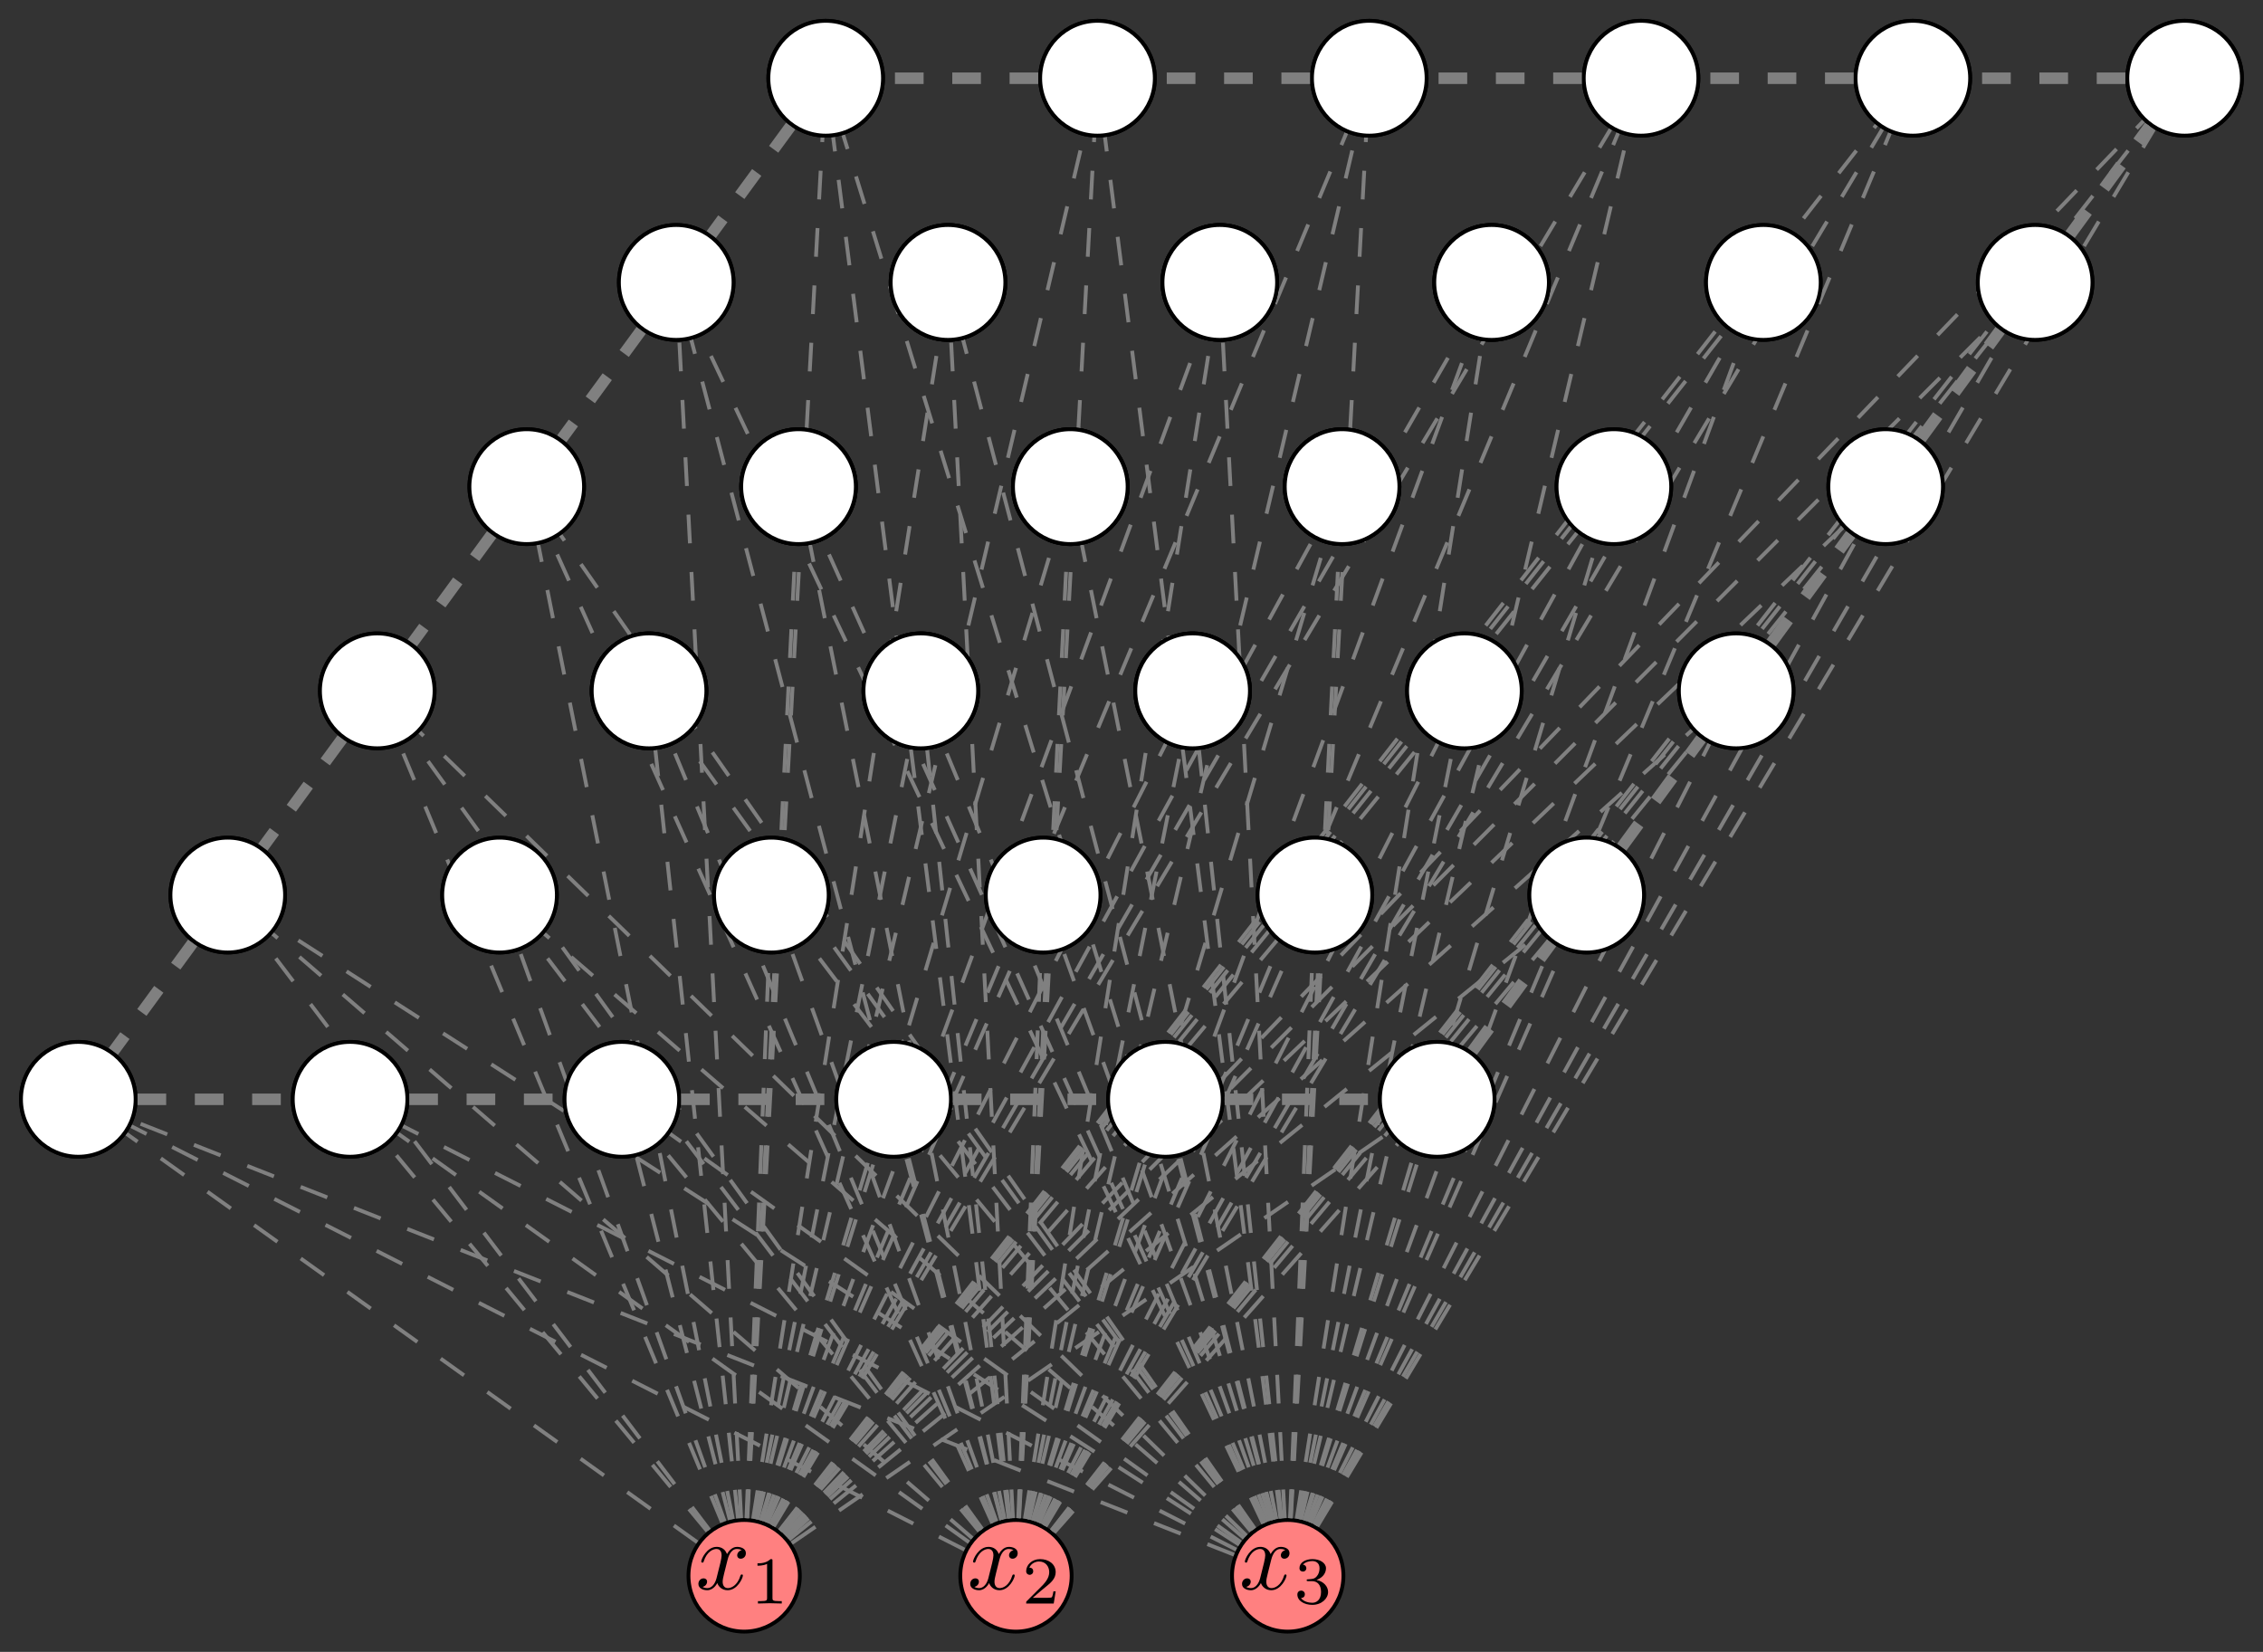 <?xml version="1.0" encoding="UTF-8" standalone="no"?>
<svg:svg
   id="svg2"
   version="1.1"
   viewBox="0 0 511 373"
   height="373pt"
   width="511pt"
   sodipodi:docname="Self-organizing-map.svg"
   inkscape:version="1.2 (dc2aedaf03, 2022-05-15)"
   xmlns:inkscape="http://www.inkscape.org/namespaces/inkscape"
   xmlns:sodipodi="http://sodipodi.sourceforge.net/DTD/sodipodi-0.dtd"
   xmlns:svg="http://www.w3.org/2000/svg"
   xmlns:rdf="http://www.w3.org/1999/02/22-rdf-syntax-ns#"
   xmlns:cc="http://creativecommons.org/ns#"
   xmlns:dc="http://purl.org/dc/elements/1.1/">
  <svg:rect x="0" y="0" width="511" height="373" fill="#333333" stroke="none"/>
  <sodipodi:namedview
     id="namedview4124"
     pagecolor="#ffffff"
     bordercolor="#000000"
     borderopacity="0.25"
     inkscape:showpageshadow="2"
     inkscape:pageopacity="0.0"
     inkscape:pagecheckerboard="0"
     inkscape:deskcolor="#d1d1d1"
     inkscape:document-units="pt"
     showgrid="false"
     inkscape:zoom="2.0650134"
     inkscape:cx="340.43363"
     inkscape:cy="248.42454"
     inkscape:window-width="3840"
     inkscape:window-height="2126"
     inkscape:window-x="-11"
     inkscape:window-y="-11"
     inkscape:window-maximized="1"
     inkscape:current-layer="surface1" />
  <svg:defs
     id="defs405" />
  <svg:g
     id="surface1">
    <svg:path
       id="path5"
       transform="matrix(2.165,0,0,-2.169,-77.447,294.34)"
       d="M 49.917 21.259 C 49.917 24.561 47.24 27.235 43.937 27.235 C 40.635 27.235 37.96 24.561 37.96 21.259 C 37.96 17.959 40.635 15.282 43.937 15.282 C 47.24 15.282 49.917 17.959 49.917 21.259 Z M 49.917 21.259 "
       style="fill-rule:nonzero;fill:rgb(100%,100%,100%);fill-opacity:1;stroke-width:0.399;stroke-linecap:butt;stroke-linejoin:miter;stroke:rgb(0%,0%,0%);stroke-opacity:1;stroke-miterlimit:10;" />
    <svg:path
       id="path7"
       transform="matrix(2.165,0,0,-2.169,-77.447,294.34)"
       d="M 78.261 21.259 C 78.261 24.561 75.584 27.235 72.284 27.235 C 68.983 27.235 66.307 24.561 66.307 21.259 C 66.307 17.959 68.983 15.282 72.284 15.282 C 75.584 15.282 78.261 17.959 78.261 21.259 Z M 78.261 21.259 "
       style="fill-rule:nonzero;fill:rgb(100%,100%,100%);fill-opacity:1;stroke-width:0.399;stroke-linecap:butt;stroke-linejoin:miter;stroke:rgb(0%,0%,0%);stroke-opacity:1;stroke-miterlimit:10;" />
    <svg:path
       id="path9"
       transform="matrix(2.165,0,0,-2.169,-77.447,294.34)"
       d="M 106.608 21.259 C 106.608 24.561 103.933 27.235 100.631 27.235 C 97.33 27.235 94.654 24.561 94.654 21.259 C 94.654 17.959 97.33 15.282 100.631 15.282 C 103.933 15.282 106.608 17.959 106.608 21.259 Z M 106.608 21.259 "
       style="fill-rule:nonzero;fill:rgb(100%,100%,100%);fill-opacity:1;stroke-width:0.399;stroke-linecap:butt;stroke-linejoin:miter;stroke:rgb(0%,0%,0%);stroke-opacity:1;stroke-miterlimit:10;" />
    <svg:path
       id="path11"
       transform="matrix(2.165,0,0,-2.169,-77.447,294.34)"
       d="M 134.955 21.259 C 134.955 24.561 132.28 27.235 128.978 27.235 C 125.679 27.235 122.998 24.561 122.998 21.259 C 122.998 17.959 125.679 15.282 128.978 15.282 C 132.28 15.282 134.955 17.959 134.955 21.259 Z M 134.955 21.259 "
       style="fill-rule:nonzero;fill:rgb(100%,100%,100%);fill-opacity:1;stroke-width:0.399;stroke-linecap:butt;stroke-linejoin:miter;stroke:rgb(0%,0%,0%);stroke-opacity:1;stroke-miterlimit:10;" />
    <svg:path
       id="path13"
       transform="matrix(2.165,0,0,-2.169,-77.447,294.34)"
       d="M 163.302 21.259 C 163.302 24.561 160.627 27.235 157.327 27.235 C 154.022 27.235 151.347 24.561 151.347 21.259 C 151.347 17.959 154.022 15.282 157.327 15.282 C 160.627 15.282 163.302 17.959 163.302 21.259 Z M 163.302 21.259 "
       style="fill-rule:nonzero;fill:rgb(100%,100%,100%);fill-opacity:1;stroke-width:0.399;stroke-linecap:butt;stroke-linejoin:miter;stroke:rgb(0%,0%,0%);stroke-opacity:1;stroke-miterlimit:10;" />
    <svg:path
       id="path15"
       transform="matrix(2.165,0,0,-2.169,-77.447,294.34)"
       d="M 191.651 21.259 C 191.651 24.561 188.974 27.235 185.671 27.235 C 182.37 27.235 179.694 24.561 179.694 21.259 C 179.694 17.959 182.37 15.282 185.671 15.282 C 188.974 15.282 191.651 17.959 191.651 21.259 Z M 191.651 21.259 "
       style="fill-rule:nonzero;fill:rgb(100%,100%,100%);fill-opacity:1;stroke-width:0.399;stroke-linecap:butt;stroke-linejoin:miter;stroke:rgb(0%,0%,0%);stroke-opacity:1;stroke-miterlimit:10;" />
    <svg:path
       id="path17"
       transform="matrix(2.165,0,0,-2.169,-77.447,294.34)"
       d="M 65.506 42.521 C 65.506 45.821 62.831 48.498 59.529 48.498 C 56.23 48.498 53.549 45.821 53.549 42.521 C 53.549 39.219 56.23 36.544 59.529 36.544 C 62.831 36.544 65.506 39.219 65.506 42.521 Z M 65.506 42.521 "
       style="fill-rule:nonzero;fill:rgb(100%,100%,100%);fill-opacity:1;stroke-width:0.399;stroke-linecap:butt;stroke-linejoin:miter;stroke:rgb(0%,0%,0%);stroke-opacity:1;stroke-miterlimit:10;" />
    <svg:path
       id="path19"
       transform="matrix(2.165,0,0,-2.169,-77.447,294.34)"
       d="M 93.853 42.521 C 93.853 45.821 91.178 48.498 87.873 48.498 C 84.573 48.498 81.896 45.821 81.896 42.521 C 81.896 39.219 84.573 36.544 87.873 36.544 C 91.178 36.544 93.853 39.219 93.853 42.521 Z M 93.853 42.521 "
       style="fill-rule:nonzero;fill:rgb(100%,100%,100%);fill-opacity:1;stroke-width:0.399;stroke-linecap:butt;stroke-linejoin:miter;stroke:rgb(0%,0%,0%);stroke-opacity:1;stroke-miterlimit:10;" />
    <svg:path
       id="path21"
       transform="matrix(2.165,0,0,-2.169,-77.447,294.34)"
       d="M 122.202 42.521 C 122.202 45.821 119.522 48.498 116.222 48.498 C 112.92 48.498 110.245 45.821 110.245 42.521 C 110.245 39.219 112.92 36.544 116.222 36.544 C 119.522 36.544 122.202 39.219 122.202 42.521 Z M 122.202 42.521 "
       style="fill-rule:nonzero;fill:rgb(100%,100%,100%);fill-opacity:1;stroke-width:0.399;stroke-linecap:butt;stroke-linejoin:miter;stroke:rgb(0%,0%,0%);stroke-opacity:1;stroke-miterlimit:10;" />
    <svg:path
       id="path23"
       transform="matrix(2.165,0,0,-2.169,-77.447,294.34)"
       d="M 150.546 42.521 C 150.546 45.821 147.869 48.498 144.569 48.498 C 141.268 48.498 138.592 45.821 138.592 42.521 C 138.592 39.219 141.268 36.544 144.569 36.544 C 147.869 36.544 150.546 39.219 150.546 42.521 Z M 150.546 42.521 "
       style="fill-rule:nonzero;fill:rgb(100%,100%,100%);fill-opacity:1;stroke-width:0.399;stroke-linecap:butt;stroke-linejoin:miter;stroke:rgb(0%,0%,0%);stroke-opacity:1;stroke-miterlimit:10;" />
    <svg:path
       id="path25"
       transform="matrix(2.165,0,0,-2.169,-77.447,294.34)"
       d="M 178.893 42.521 C 178.893 45.821 176.218 48.498 172.916 48.498 C 169.615 48.498 166.939 45.821 166.939 42.521 C 166.939 39.219 169.615 36.544 172.916 36.544 C 176.218 36.544 178.893 39.219 178.893 42.521 Z M 178.893 42.521 "
       style="fill-rule:nonzero;fill:rgb(100%,100%,100%);fill-opacity:1;stroke-width:0.399;stroke-linecap:butt;stroke-linejoin:miter;stroke:rgb(0%,0%,0%);stroke-opacity:1;stroke-miterlimit:10;" />
    <svg:path
       id="path27"
       transform="matrix(2.165,0,0,-2.169,-77.447,294.34)"
       d="M 207.24 42.521 C 207.24 45.821 204.565 48.498 201.264 48.498 C 197.96 48.498 195.283 45.821 195.283 42.521 C 195.283 39.219 197.96 36.544 201.264 36.544 C 204.565 36.544 207.24 39.219 207.24 42.521 Z M 207.24 42.521 "
       style="fill-rule:nonzero;fill:rgb(100%,100%,100%);fill-opacity:1;stroke-width:0.399;stroke-linecap:butt;stroke-linejoin:miter;stroke:rgb(0%,0%,0%);stroke-opacity:1;stroke-miterlimit:10;" />
    <svg:path
       id="path29"
       transform="matrix(2.165,0,0,-2.169,-77.447,294.34)"
       d="M 81.097 63.778 C 81.097 67.083 78.42 69.76 75.12 69.76 C 71.819 69.76 69.143 67.083 69.143 63.778 C 69.143 60.478 71.819 57.803 75.12 57.803 C 78.42 57.803 81.097 60.478 81.097 63.778 Z M 81.097 63.778 "
       style="fill-rule:nonzero;fill:rgb(100%,100%,100%);fill-opacity:1;stroke-width:0.399;stroke-linecap:butt;stroke-linejoin:miter;stroke:rgb(0%,0%,0%);stroke-opacity:1;stroke-miterlimit:10;" />
    <svg:path
       id="path31"
       transform="matrix(2.165,0,0,-2.169,-77.447,294.34)"
       d="M 109.444 63.778 C 109.444 67.083 106.769 69.76 103.467 69.76 C 100.166 69.76 97.487 67.083 97.487 63.778 C 97.487 60.478 100.166 57.803 103.467 57.803 C 106.769 57.803 109.444 60.478 109.444 63.778 Z M 109.444 63.778 "
       style="fill-rule:nonzero;fill:rgb(100%,100%,100%);fill-opacity:1;stroke-width:0.399;stroke-linecap:butt;stroke-linejoin:miter;stroke:rgb(0%,0%,0%);stroke-opacity:1;stroke-miterlimit:10;" />
    <svg:path
       id="path33"
       transform="matrix(2.165,0,0,-2.169,-77.447,294.34)"
       d="M 137.791 63.778 C 137.791 67.083 135.116 69.76 131.811 69.76 C 128.509 69.76 125.834 67.083 125.834 63.778 C 125.834 60.478 128.509 57.803 131.811 57.803 C 135.116 57.803 137.791 60.478 137.791 63.778 Z M 137.791 63.778 "
       style="fill-rule:nonzero;fill:rgb(100%,100%,100%);fill-opacity:1;stroke-width:0.399;stroke-linecap:butt;stroke-linejoin:miter;stroke:rgb(0%,0%,0%);stroke-opacity:1;stroke-miterlimit:10;" />
    <svg:path
       id="path35"
       transform="matrix(2.165,0,0,-2.169,-77.447,294.34)"
       d="M 166.138 63.778 C 166.138 67.083 163.459 69.76 160.158 69.76 C 156.858 69.76 154.183 67.083 154.183 63.778 C 154.183 60.478 156.858 57.803 160.158 57.803 C 163.459 57.803 166.138 60.478 166.138 63.778 Z M 166.138 63.778 "
       style="fill-rule:nonzero;fill:rgb(100%,100%,100%);fill-opacity:1;stroke-width:0.399;stroke-linecap:butt;stroke-linejoin:miter;stroke:rgb(0%,0%,0%);stroke-opacity:1;stroke-miterlimit:10;" />
    <svg:path
       id="path37"
       transform="matrix(2.165,0,0,-2.169,-77.447,294.34)"
       d="M 194.482 63.778 C 194.482 67.083 191.807 69.76 188.507 69.76 C 185.206 69.76 182.53 67.083 182.53 63.778 C 182.53 60.478 185.206 57.803 188.507 57.803 C 191.807 57.803 194.482 60.478 194.482 63.778 Z M 194.482 63.778 "
       style="fill-rule:nonzero;fill:rgb(100%,100%,100%);fill-opacity:1;stroke-width:0.399;stroke-linecap:butt;stroke-linejoin:miter;stroke:rgb(0%,0%,0%);stroke-opacity:1;stroke-miterlimit:10;" />
    <svg:path
       id="path39"
       transform="matrix(2.165,0,0,-2.169,-77.447,294.34)"
       d="M 222.831 63.778 C 222.831 67.083 220.154 69.76 216.854 69.76 C 213.553 69.76 210.877 67.083 210.877 63.778 C 210.877 60.478 213.553 57.803 216.854 57.803 C 220.154 57.803 222.831 60.478 222.831 63.778 Z M 222.831 63.778 "
       style="fill-rule:nonzero;fill:rgb(100%,100%,100%);fill-opacity:1;stroke-width:0.399;stroke-linecap:butt;stroke-linejoin:miter;stroke:rgb(0%,0%,0%);stroke-opacity:1;stroke-miterlimit:10;" />
    <svg:path
       id="path41"
       transform="matrix(2.165,0,0,-2.169,-77.447,294.34)"
       d="M 96.686 85.04 C 96.686 88.342 94.01 91.017 90.709 91.017 C 87.409 91.017 84.732 88.342 84.732 85.04 C 84.732 81.74 87.409 79.064 90.709 79.064 C 94.01 79.064 96.686 81.74 96.686 85.04 Z M 96.686 85.04 "
       style="fill-rule:nonzero;fill:rgb(100%,100%,100%);fill-opacity:1;stroke-width:0.399;stroke-linecap:butt;stroke-linejoin:miter;stroke:rgb(0%,0%,0%);stroke-opacity:1;stroke-miterlimit:10;" />
    <svg:path
       id="path43"
       transform="matrix(2.165,0,0,-2.169,-77.447,294.34)"
       d="M 125.033 85.04 C 125.033 88.342 122.358 91.017 119.058 91.017 C 115.756 91.017 113.081 88.342 113.081 85.04 C 113.081 81.74 115.756 79.064 119.058 79.064 C 122.358 79.064 125.033 81.74 125.033 85.04 Z M 125.033 85.04 "
       style="fill-rule:nonzero;fill:rgb(100%,100%,100%);fill-opacity:1;stroke-width:0.399;stroke-linecap:butt;stroke-linejoin:miter;stroke:rgb(0%,0%,0%);stroke-opacity:1;stroke-miterlimit:10;" />
    <svg:path
       id="path45"
       transform="matrix(2.165,0,0,-2.169,-77.447,294.34)"
       d="M 153.382 85.04 C 153.382 88.342 150.705 91.017 147.405 91.017 C 144.104 91.017 141.425 88.342 141.425 85.04 C 141.425 81.74 144.104 79.064 147.405 79.064 C 150.705 79.064 153.382 81.74 153.382 85.04 Z M 153.382 85.04 "
       style="fill-rule:nonzero;fill:rgb(100%,100%,100%);fill-opacity:1;stroke-width:0.399;stroke-linecap:butt;stroke-linejoin:miter;stroke:rgb(0%,0%,0%);stroke-opacity:1;stroke-miterlimit:10;" />
    <svg:path
       id="path47"
       transform="matrix(2.165,0,0,-2.169,-77.447,294.34)"
       d="M 181.729 85.04 C 181.729 88.342 179.054 91.017 175.752 91.017 C 172.447 91.017 169.772 88.342 169.772 85.04 C 169.772 81.74 172.447 79.064 175.752 79.064 C 179.054 79.064 181.729 81.74 181.729 85.04 Z M 181.729 85.04 "
       style="fill-rule:nonzero;fill:rgb(100%,100%,100%);fill-opacity:1;stroke-width:0.399;stroke-linecap:butt;stroke-linejoin:miter;stroke:rgb(0%,0%,0%);stroke-opacity:1;stroke-miterlimit:10;" />
    <svg:path
       id="path49"
       transform="matrix(2.165,0,0,-2.169,-77.447,294.34)"
       d="M 210.076 85.04 C 210.076 88.342 207.397 91.017 204.096 91.017 C 200.794 91.017 198.119 88.342 198.119 85.04 C 198.119 81.74 200.794 79.064 204.096 79.064 C 207.397 79.064 210.076 81.74 210.076 85.04 Z M 210.076 85.04 "
       style="fill-rule:nonzero;fill:rgb(100%,100%,100%);fill-opacity:1;stroke-width:0.399;stroke-linecap:butt;stroke-linejoin:miter;stroke:rgb(0%,0%,0%);stroke-opacity:1;stroke-miterlimit:10;" />
    <svg:path
       id="path51"
       transform="matrix(2.165,0,0,-2.169,-77.447,294.34)"
       d="M 238.42 85.04 C 238.42 88.342 235.745 91.017 232.443 91.017 C 229.143 91.017 226.468 88.342 226.468 85.04 C 226.468 81.74 229.143 79.064 232.443 79.064 C 235.745 79.064 238.42 81.74 238.42 85.04 Z M 238.42 85.04 "
       style="fill-rule:nonzero;fill:rgb(100%,100%,100%);fill-opacity:1;stroke-width:0.399;stroke-linecap:butt;stroke-linejoin:miter;stroke:rgb(0%,0%,0%);stroke-opacity:1;stroke-miterlimit:10;" />
    <svg:path
       id="path53"
       transform="matrix(2.165,0,0,-2.169,-77.447,294.34)"
       d="M 112.28 106.302 C 112.28 109.602 109.605 112.279 106.3 112.279 C 102.998 112.279 100.323 109.602 100.323 106.302 C 100.323 102.997 102.998 100.322 106.3 100.322 C 109.605 100.322 112.28 102.997 112.28 106.302 Z M 112.28 106.302 "
       style="fill-rule:nonzero;fill:rgb(100%,100%,100%);fill-opacity:1;stroke-width:0.399;stroke-linecap:butt;stroke-linejoin:miter;stroke:rgb(0%,0%,0%);stroke-opacity:1;stroke-miterlimit:10;" />
    <svg:path
       id="path55"
       transform="matrix(2.165,0,0,-2.169,-77.447,294.34)"
       d="M 140.627 106.302 C 140.627 109.602 137.948 112.279 134.647 112.279 C 131.345 112.279 128.67 109.602 128.67 106.302 C 128.67 102.997 131.345 100.322 134.647 100.322 C 137.948 100.322 140.627 102.997 140.627 106.302 Z M 140.627 106.302 "
       style="fill-rule:nonzero;fill:rgb(100%,100%,100%);fill-opacity:1;stroke-width:0.399;stroke-linecap:butt;stroke-linejoin:miter;stroke:rgb(0%,0%,0%);stroke-opacity:1;stroke-miterlimit:10;" />
    <svg:path
       id="path57"
       transform="matrix(2.165,0,0,-2.169,-77.447,294.34)"
       d="M 168.971 106.302 C 168.971 109.602 166.295 112.279 162.994 112.279 C 159.694 112.279 157.017 109.602 157.017 106.302 C 157.017 102.997 159.694 100.322 162.994 100.322 C 166.295 100.322 168.971 102.997 168.971 106.302 Z M 168.971 106.302 "
       style="fill-rule:nonzero;fill:rgb(100%,100%,100%);fill-opacity:1;stroke-width:0.399;stroke-linecap:butt;stroke-linejoin:miter;stroke:rgb(0%,0%,0%);stroke-opacity:1;stroke-miterlimit:10;" />
    <svg:path
       id="path59"
       transform="matrix(2.165,0,0,-2.169,-77.447,294.34)"
       d="M 197.318 106.302 C 197.318 109.602 194.643 112.279 191.343 112.279 C 188.042 112.279 185.366 109.602 185.366 106.302 C 185.366 102.997 188.042 100.322 191.343 100.322 C 194.643 100.322 197.318 102.997 197.318 106.302 Z M 197.318 106.302 "
       style="fill-rule:nonzero;fill:rgb(100%,100%,100%);fill-opacity:1;stroke-width:0.399;stroke-linecap:butt;stroke-linejoin:miter;stroke:rgb(0%,0%,0%);stroke-opacity:1;stroke-miterlimit:10;" />
    <svg:path
       id="path61"
       transform="matrix(2.165,0,0,-2.169,-77.447,294.34)"
       d="M 225.667 106.302 C 225.667 109.602 222.99 112.279 219.69 112.279 C 216.385 112.279 213.71 109.602 213.71 106.302 C 213.71 102.997 216.385 100.322 219.69 100.322 C 222.99 100.322 225.667 102.997 225.667 106.302 Z M 225.667 106.302 "
       style="fill-rule:nonzero;fill:rgb(100%,100%,100%);fill-opacity:1;stroke-width:0.399;stroke-linecap:butt;stroke-linejoin:miter;stroke:rgb(0%,0%,0%);stroke-opacity:1;stroke-miterlimit:10;" />
    <svg:path
       id="path63"
       transform="matrix(2.165,0,0,-2.169,-77.447,294.34)"
       d="M 254.014 106.302 C 254.014 109.602 251.339 112.279 248.034 112.279 C 244.732 112.279 242.057 109.602 242.057 106.302 C 242.057 102.997 244.732 100.322 248.034 100.322 C 251.339 100.322 254.014 102.997 254.014 106.302 Z M 254.014 106.302 "
       style="fill-rule:nonzero;fill:rgb(100%,100%,100%);fill-opacity:1;stroke-width:0.399;stroke-linecap:butt;stroke-linejoin:miter;stroke:rgb(0%,0%,0%);stroke-opacity:1;stroke-miterlimit:10;" />
    <svg:path
       id="path65"
       transform="matrix(2.165,0,0,-2.169,-77.447,294.34)"
       d="M 127.869 127.559 C 127.869 130.861 125.193 133.536 121.894 133.536 C 118.592 133.536 115.913 130.861 115.913 127.559 C 115.913 124.259 118.592 121.583 121.894 121.583 C 125.193 121.583 127.869 124.259 127.869 127.559 Z M 127.869 127.559 "
       style="fill-rule:nonzero;fill:rgb(100%,100%,100%);fill-opacity:1;stroke-width:0.399;stroke-linecap:butt;stroke-linejoin:miter;stroke:rgb(0%,0%,0%);stroke-opacity:1;stroke-miterlimit:10;" />
    <svg:path
       id="path67"
       transform="matrix(2.165,0,0,-2.169,-77.447,294.34)"
       d="M 156.218 127.559 C 156.218 130.861 153.541 133.536 150.237 133.536 C 146.936 133.536 144.261 130.861 144.261 127.559 C 144.261 124.259 146.936 121.583 150.237 121.583 C 153.541 121.583 156.218 124.259 156.218 127.559 Z M 156.218 127.559 "
       style="fill-rule:nonzero;fill:rgb(100%,100%,100%);fill-opacity:1;stroke-width:0.399;stroke-linecap:butt;stroke-linejoin:miter;stroke:rgb(0%,0%,0%);stroke-opacity:1;stroke-miterlimit:10;" />
    <svg:path
       id="path69"
       transform="matrix(2.165,0,0,-2.169,-77.447,294.34)"
       d="M 184.565 127.559 C 184.565 130.861 181.886 133.536 178.585 133.536 C 175.283 133.536 172.608 130.861 172.608 127.559 C 172.608 124.259 175.283 121.583 178.585 121.583 C 181.886 121.583 184.565 124.259 184.565 127.559 Z M 184.565 127.559 "
       style="fill-rule:nonzero;fill:rgb(100%,100%,100%);fill-opacity:1;stroke-width:0.399;stroke-linecap:butt;stroke-linejoin:miter;stroke:rgb(0%,0%,0%);stroke-opacity:1;stroke-miterlimit:10;" />
    <svg:path
       id="path71"
       transform="matrix(2.165,0,0,-2.169,-77.447,294.34)"
       d="M 212.909 127.559 C 212.909 130.861 210.233 133.536 206.932 133.536 C 203.63 133.536 200.955 130.861 200.955 127.559 C 200.955 124.259 203.63 121.583 206.932 121.583 C 210.233 121.583 212.909 124.259 212.909 127.559 Z M 212.909 127.559 "
       style="fill-rule:nonzero;fill:rgb(100%,100%,100%);fill-opacity:1;stroke-width:0.399;stroke-linecap:butt;stroke-linejoin:miter;stroke:rgb(0%,0%,0%);stroke-opacity:1;stroke-miterlimit:10;" />
    <svg:path
       id="path73"
       transform="matrix(2.165,0,0,-2.169,-77.447,294.34)"
       d="M 241.256 127.559 C 241.256 130.861 238.581 133.536 235.279 133.536 C 231.979 133.536 229.304 130.861 229.304 127.559 C 229.304 124.259 231.979 121.583 235.279 121.583 C 238.581 121.583 241.256 124.259 241.256 127.559 Z M 241.256 127.559 "
       style="fill-rule:nonzero;fill:rgb(100%,100%,100%);fill-opacity:1;stroke-width:0.399;stroke-linecap:butt;stroke-linejoin:miter;stroke:rgb(0%,0%,0%);stroke-opacity:1;stroke-miterlimit:10;" />
    <svg:path
       id="path75"
       transform="matrix(2.165,0,0,-2.169,-77.447,294.34)"
       d="M 269.603 127.559 C 269.603 130.861 266.928 133.536 263.628 133.536 C 260.323 133.536 257.648 130.861 257.648 127.559 C 257.648 124.259 260.323 121.583 263.628 121.583 C 266.928 121.583 269.603 124.259 269.603 127.559 Z M 269.603 127.559 "
       style="fill-rule:nonzero;fill:rgb(100%,100%,100%);fill-opacity:1;stroke-width:0.399;stroke-linecap:butt;stroke-linejoin:miter;stroke:rgb(0%,0%,0%);stroke-opacity:1;stroke-miterlimit:10;" />
    <svg:path
       id="path77"
       transform="matrix(2.165,0,0,-2.169,-77.447,294.34)"
       d="M 119.193 -28.346 C 119.193 -25.138 116.595 -22.537 113.39 -22.537 C 110.178 -22.537 107.58 -25.138 107.58 -28.346 C 107.58 -31.553 110.178 -34.156 113.39 -34.156 C 116.595 -34.156 119.193 -31.553 119.193 -28.346 Z M 119.193 -28.346 "
       style="fill-rule:nonzero;fill:rgb(100%,50.196%,50.196%);fill-opacity:1;stroke-width:0.399;stroke-linecap:butt;stroke-linejoin:miter;stroke:rgb(0%,0%,0%);stroke-opacity:1;stroke-miterlimit:10;" />
    <svg:path
       id="path79"
       d="M 164.266 352.305 C 164.402 351.762 164.906 349.762 166.398 349.762 C 166.496 349.762 167.039 349.762 167.48 350.035 C 166.871 350.168 166.465 350.676 166.465 351.219 C 166.465 351.559 166.699 351.965 167.277 351.965 C 167.75 351.965 168.426 351.594 168.426 350.711 C 168.426 349.594 167.176 349.289 166.43 349.289 C 165.18 349.289 164.434 350.441 164.164 350.914 C 163.621 349.492 162.473 349.289 161.828 349.289 C 159.598 349.289 158.344 352.066 158.344 352.609 C 158.344 352.848 158.582 352.848 158.613 352.848 C 158.785 352.848 158.852 352.777 158.887 352.609 C 159.629 350.305 161.051 349.762 161.797 349.762 C 162.203 349.762 162.945 349.965 162.945 351.219 C 162.945 351.898 162.574 353.32 161.797 356.371 C 161.457 357.691 160.68 358.605 159.73 358.605 C 159.598 358.605 159.121 358.605 158.648 358.336 C 159.191 358.199 159.664 357.758 159.664 357.148 C 159.664 356.574 159.191 356.402 158.887 356.402 C 158.211 356.402 157.703 356.945 157.703 357.656 C 157.703 358.641 158.75 359.082 159.699 359.082 C 161.152 359.082 161.93 357.555 161.965 357.453 C 162.234 358.234 163.012 359.082 164.301 359.082 C 166.531 359.082 167.75 356.301 167.75 355.762 C 167.75 355.523 167.582 355.523 167.512 355.523 C 167.309 355.523 167.277 355.625 167.207 355.762 C 166.496 358.098 165.043 358.605 164.367 358.605 C 163.52 358.605 163.184 357.93 163.184 357.184 C 163.184 356.707 163.285 356.234 163.52 355.285 Z M 164.266 352.305 "
       style=" stroke:none;fill-rule:nonzero;fill:rgb(0%,0%,0%);fill-opacity:1;" />
    <svg:path
       id="path81"
       d="M 174.43 352.461 C 174.43 352.055 174.43 352.055 173.988 352.055 C 173.008 353.004 171.656 353.004 171.047 353.004 L 171.047 353.543 C 171.383 353.543 172.398 353.543 173.211 353.137 L 173.211 360.828 C 173.211 361.336 173.211 361.543 171.723 361.543 L 171.148 361.543 L 171.148 362.082 C 171.418 362.082 173.277 362.016 173.82 362.016 C 174.293 362.016 176.188 362.082 176.527 362.082 L 176.527 361.543 L 175.953 361.543 C 174.43 361.543 174.43 361.336 174.43 360.828 Z M 174.43 352.461 "
       style=" stroke:none;fill-rule:nonzero;fill:rgb(0%,0%,0%);fill-opacity:1;" />
    <svg:path
       id="path83"
       transform="matrix(2.165,0,0,-2.169,-77.447,294.34)"
       d="M 147.542 -28.346 C 147.542 -25.138 144.941 -22.537 141.733 -22.537 C 138.525 -22.537 135.928 -25.138 135.928 -28.346 C 135.928 -31.553 138.525 -34.156 141.733 -34.156 C 144.941 -34.156 147.542 -31.553 147.542 -28.346 Z M 147.542 -28.346 "
       style="fill-rule:nonzero;fill:rgb(100%,50.196%,50.196%);fill-opacity:1;stroke-width:0.399;stroke-linecap:butt;stroke-linejoin:miter;stroke:rgb(0%,0%,0%);stroke-opacity:1;stroke-miterlimit:10;" />
    <svg:path
       id="path85"
       d="M 225.645 352.305 C 225.777 351.762 226.285 349.762 227.773 349.762 C 227.875 349.762 228.418 349.762 228.859 350.035 C 228.25 350.168 227.844 350.676 227.844 351.219 C 227.844 351.559 228.078 351.965 228.656 351.965 C 229.129 351.965 229.805 351.594 229.805 350.711 C 229.805 349.594 228.555 349.289 227.809 349.289 C 226.559 349.289 225.812 350.441 225.543 350.914 C 225 349.492 223.852 349.289 223.207 349.289 C 220.977 349.289 219.723 352.066 219.723 352.609 C 219.723 352.848 219.961 352.848 219.992 352.848 C 220.164 352.848 220.23 352.777 220.266 352.609 C 221.008 350.305 222.43 349.762 223.176 349.762 C 223.578 349.762 224.324 349.965 224.324 351.219 C 224.324 351.898 223.953 353.32 223.176 356.371 C 222.836 357.691 222.059 358.605 221.109 358.605 C 220.977 358.605 220.5 358.605 220.027 358.336 C 220.57 358.199 221.043 357.758 221.043 357.148 C 221.043 356.574 220.57 356.402 220.266 356.402 C 219.586 356.402 219.082 356.945 219.082 357.656 C 219.082 358.641 220.129 359.082 221.078 359.082 C 222.531 359.082 223.309 357.555 223.344 357.453 C 223.613 358.234 224.391 359.082 225.676 359.082 C 227.91 359.082 229.129 356.301 229.129 355.762 C 229.129 355.523 228.961 355.523 228.891 355.523 C 228.688 355.523 228.656 355.625 228.586 355.762 C 227.875 358.098 226.422 358.605 225.746 358.605 C 224.898 358.605 224.562 357.93 224.562 357.184 C 224.562 356.707 224.664 356.234 224.898 355.285 Z M 225.645 352.305 "
       style=" stroke:none;fill-rule:nonzero;fill:rgb(0%,0%,0%);fill-opacity:1;" />
    <svg:path
       id="path87"
       d="M 238.379 359.34 L 237.871 359.34 C 237.836 359.676 237.668 360.559 237.465 360.695 C 237.363 360.797 236.215 360.797 235.977 360.797 L 233.203 360.797 C 234.793 359.406 235.332 358.965 236.215 358.254 C 237.328 357.375 238.379 356.426 238.379 355 C 238.379 353.172 236.789 352.055 234.859 352.055 C 233 352.055 231.715 353.375 231.715 354.766 C 231.715 355.508 232.355 355.609 232.527 355.609 C 232.863 355.609 233.305 355.34 233.305 354.797 C 233.305 354.527 233.203 353.984 232.426 353.984 C 232.898 352.934 233.914 352.594 234.625 352.594 C 236.145 352.594 236.922 353.781 236.922 355 C 236.922 356.324 235.977 357.34 235.504 357.883 L 231.883 361.508 C 231.715 361.645 231.715 361.676 231.715 362.082 L 237.938 362.082 Z M 238.379 359.34 "
       style=" stroke:none;fill-rule:nonzero;fill:rgb(0%,0%,0%);fill-opacity:1;" />
    <svg:path
       id="path89"
       transform="matrix(2.165,0,0,-2.169,-77.447,294.34)"
       d="M 175.889 -28.346 C 175.889 -25.138 173.288 -22.537 170.08 -22.537 C 166.873 -22.537 164.271 -25.138 164.271 -28.346 C 164.271 -31.553 166.873 -34.156 170.08 -34.156 C 173.288 -34.156 175.889 -31.553 175.889 -28.346 Z M 175.889 -28.346 "
       style="fill-rule:nonzero;fill:rgb(100%,50.196%,50.196%);fill-opacity:1;stroke-width:0.399;stroke-linecap:butt;stroke-linejoin:miter;stroke:rgb(0%,0%,0%);stroke-opacity:1;stroke-miterlimit:10;" />
    <svg:path
       id="path91"
       d="M 287.02 352.305 C 287.156 351.762 287.664 349.762 289.152 349.762 C 289.254 349.762 289.793 349.762 290.234 350.035 C 289.625 350.168 289.219 350.676 289.219 351.219 C 289.219 351.559 289.457 351.965 290.031 351.965 C 290.504 351.965 291.18 351.594 291.18 350.711 C 291.18 349.594 289.93 349.289 289.184 349.289 C 287.934 349.289 287.188 350.441 286.918 350.914 C 286.379 349.492 285.227 349.289 284.582 349.289 C 282.352 349.289 281.098 352.066 281.098 352.609 C 281.098 352.848 281.336 352.848 281.371 352.848 C 281.539 352.848 281.605 352.777 281.641 352.609 C 282.387 350.305 283.805 349.762 284.551 349.762 C 284.957 349.762 285.699 349.965 285.699 351.219 C 285.699 351.898 285.328 353.32 284.551 356.371 C 284.211 357.691 283.434 358.605 282.488 358.605 C 282.352 358.605 281.879 358.605 281.402 358.336 C 281.945 358.199 282.418 357.758 282.418 357.148 C 282.418 356.574 281.945 356.402 281.641 356.402 C 280.965 356.402 280.457 356.945 280.457 357.656 C 280.457 358.641 281.504 359.082 282.453 359.082 C 283.906 359.082 284.684 357.555 284.719 357.453 C 284.988 358.234 285.77 359.082 287.055 359.082 C 289.285 359.082 290.504 356.301 290.504 355.762 C 290.504 355.523 290.336 355.523 290.27 355.523 C 290.066 355.523 290.031 355.625 289.965 355.762 C 289.254 358.098 287.797 358.605 287.121 358.605 C 286.277 358.605 285.938 357.93 285.938 357.184 C 285.938 356.707 286.039 356.234 286.277 355.285 Z M 287.02 352.305 "
       style=" stroke:none;fill-rule:nonzero;fill:rgb(0%,0%,0%);fill-opacity:1;" />
    <svg:path
       id="path93"
       d="M 296.27 357.035 C 297.453 357.035 298.301 357.848 298.301 359.473 C 298.301 361.336 297.184 361.914 296.336 361.914 C 295.73 361.914 294.375 361.746 293.766 360.828 C 294.477 360.828 294.645 360.32 294.645 359.98 C 294.645 359.508 294.273 359.168 293.801 359.168 C 293.395 359.168 292.953 359.441 292.953 360.051 C 292.953 361.473 294.512 362.387 296.336 362.387 C 298.434 362.387 299.891 360.965 299.891 359.473 C 299.891 358.289 298.941 357.102 297.285 356.762 C 298.84 356.188 299.418 355.07 299.418 354.121 C 299.418 352.934 298.062 352.055 296.371 352.055 C 294.715 352.055 293.43 352.867 293.43 354.086 C 293.43 354.594 293.766 354.867 294.207 354.867 C 294.68 354.867 294.984 354.527 294.984 354.121 C 294.984 353.68 294.68 353.34 294.207 353.309 C 294.746 352.664 295.762 352.492 296.336 352.492 C 297.016 352.492 297.961 352.832 297.961 354.121 C 297.961 354.766 297.758 355.477 297.352 355.918 C 296.879 356.492 296.438 356.527 295.695 356.594 C 295.324 356.629 295.289 356.629 295.223 356.629 C 295.188 356.629 295.051 356.66 295.051 356.832 C 295.051 357.035 295.188 357.035 295.457 357.035 Z M 296.27 357.035 "
       style=" stroke:none;fill-rule:nonzero;fill:rgb(0%,0%,0%);fill-opacity:1;" />
    <svg:path
       id="path95"
       transform="matrix(2.165,0,0,-2.169,-77.447,294.34)"
       d="M 108.491 -24.847 L 48.976 17.662 "
       style="fill:none;stroke-width:0.399;stroke-linecap:butt;stroke-linejoin:miter;stroke:rgb(50.196%,50.196%,50.196%);stroke-opacity:1;stroke-dasharray:2.989,2.989;stroke-miterlimit:10;" />
    <svg:path
       id="path97"
       transform="matrix(2.165,0,0,-2.169,-77.447,294.34)"
       d="M 136.362 -25.619 L 49.463 18.458 "
       style="fill:none;stroke-width:0.399;stroke-linecap:butt;stroke-linejoin:miter;stroke:rgb(50.196%,50.196%,50.196%);stroke-opacity:1;stroke-dasharray:2.989,2.989;stroke-miterlimit:10;" />
    <svg:path
       id="path99"
       transform="matrix(2.165,0,0,-2.169,-77.447,294.34)"
       d="M 164.482 -26.147 L 49.694 18.998 "
       style="fill:none;stroke-width:0.399;stroke-linecap:butt;stroke-linejoin:miter;stroke:rgb(50.196%,50.196%,50.196%);stroke-opacity:1;stroke-dasharray:2.989,2.989;stroke-miterlimit:10;" />
    <svg:path
       id="path101"
       transform="matrix(2.165,0,0,-2.169,-77.447,294.34)"
       d="M 109.538 -23.701 L 76.24 16.482 "
       style="fill:none;stroke-width:0.399;stroke-linecap:butt;stroke-linejoin:miter;stroke:rgb(50.196%,50.196%,50.196%);stroke-opacity:1;stroke-dasharray:2.989,2.989;stroke-miterlimit:10;" />
    <svg:path
       id="path103"
       transform="matrix(2.165,0,0,-2.169,-77.447,294.34)"
       d="M 136.835 -24.847 L 77.323 17.662 "
       style="fill:none;stroke-width:0.399;stroke-linecap:butt;stroke-linejoin:miter;stroke:rgb(50.196%,50.196%,50.196%);stroke-opacity:1;stroke-dasharray:2.989,2.989;stroke-miterlimit:10;" />
    <svg:path
       id="path105"
       transform="matrix(2.165,0,0,-2.169,-77.447,294.34)"
       d="M 164.71 -25.619 L 77.812 18.458 "
       style="fill:none;stroke-width:0.399;stroke-linecap:butt;stroke-linejoin:miter;stroke:rgb(50.196%,50.196%,50.196%);stroke-opacity:1;stroke-dasharray:2.989,2.989;stroke-miterlimit:10;" />
    <svg:path
       id="path107"
       transform="matrix(2.165,0,0,-2.169,-77.447,294.34)"
       d="M 111.889 -22.517 L 102.17 15.268 "
       style="fill:none;stroke-width:0.399;stroke-linecap:butt;stroke-linejoin:miter;stroke:rgb(50.196%,50.196%,50.196%);stroke-opacity:1;stroke-dasharray:2.989,2.989;stroke-miterlimit:10;" />
    <svg:path
       id="path109"
       transform="matrix(2.165,0,0,-2.169,-77.447,294.34)"
       d="M 137.885 -23.701 L 104.588 16.482 "
       style="fill:none;stroke-width:0.399;stroke-linecap:butt;stroke-linejoin:miter;stroke:rgb(50.196%,50.196%,50.196%);stroke-opacity:1;stroke-dasharray:2.989,2.989;stroke-miterlimit:10;" />
    <svg:path
       id="path111"
       transform="matrix(2.165,0,0,-2.169,-77.447,294.34)"
       d="M 165.182 -24.847 L 105.666 17.662 "
       style="fill:none;stroke-width:0.399;stroke-linecap:butt;stroke-linejoin:miter;stroke:rgb(50.196%,50.196%,50.196%);stroke-opacity:1;stroke-dasharray:2.989,2.989;stroke-miterlimit:10;" />
    <svg:path
       id="path113"
       transform="matrix(2.165,0,0,-2.169,-77.447,294.34)"
       d="M 115.19 -22.608 L 127.124 15.362 "
       style="fill:none;stroke-width:0.399;stroke-linecap:butt;stroke-linejoin:miter;stroke:rgb(50.196%,50.196%,50.196%);stroke-opacity:1;stroke-dasharray:2.989,2.989;stroke-miterlimit:10;" />
    <svg:path
       id="path115"
       transform="matrix(2.165,0,0,-2.169,-77.447,294.34)"
       d="M 140.238 -22.517 L 130.517 15.268 "
       style="fill:none;stroke-width:0.399;stroke-linecap:butt;stroke-linejoin:miter;stroke:rgb(50.196%,50.196%,50.196%);stroke-opacity:1;stroke-dasharray:2.989,2.989;stroke-miterlimit:10;" />
    <svg:path
       id="path117"
       transform="matrix(2.165,0,0,-2.169,-77.447,294.34)"
       d="M 166.232 -23.701 L 132.937 16.482 "
       style="fill:none;stroke-width:0.399;stroke-linecap:butt;stroke-linejoin:miter;stroke:rgb(50.196%,50.196%,50.196%);stroke-opacity:1;stroke-dasharray:2.989,2.989;stroke-miterlimit:10;" />
    <svg:path
       id="path119"
       transform="matrix(2.165,0,0,-2.169,-77.447,294.34)"
       d="M 117.382 -23.838 L 153.218 16.622 "
       style="fill:none;stroke-width:0.399;stroke-linecap:butt;stroke-linejoin:miter;stroke:rgb(50.196%,50.196%,50.196%);stroke-opacity:1;stroke-dasharray:2.989,2.989;stroke-miterlimit:10;" />
    <svg:path
       id="path121"
       transform="matrix(2.165,0,0,-2.169,-77.447,294.34)"
       d="M 143.537 -22.608 L 155.471 15.362 "
       style="fill:none;stroke-width:0.399;stroke-linecap:butt;stroke-linejoin:miter;stroke:rgb(50.196%,50.196%,50.196%);stroke-opacity:1;stroke-dasharray:2.989,2.989;stroke-miterlimit:10;" />
    <svg:path
       id="path123"
       transform="matrix(2.165,0,0,-2.169,-77.447,294.34)"
       d="M 168.585 -22.517 L 158.866 15.268 "
       style="fill:none;stroke-width:0.399;stroke-linecap:butt;stroke-linejoin:miter;stroke:rgb(50.196%,50.196%,50.196%);stroke-opacity:1;stroke-dasharray:2.989,2.989;stroke-miterlimit:10;" />
    <svg:path
       id="path125"
       transform="matrix(2.165,0,0,-2.169,-77.447,294.34)"
       d="M 118.354 -24.937 L 180.566 17.755 "
       style="fill:none;stroke-width:0.399;stroke-linecap:butt;stroke-linejoin:miter;stroke:rgb(50.196%,50.196%,50.196%);stroke-opacity:1;stroke-dasharray:2.989,2.989;stroke-miterlimit:10;" />
    <svg:path
       id="path127"
       transform="matrix(2.165,0,0,-2.169,-77.447,294.34)"
       d="M 145.729 -23.838 L 181.565 16.622 "
       style="fill:none;stroke-width:0.399;stroke-linecap:butt;stroke-linejoin:miter;stroke:rgb(50.196%,50.196%,50.196%);stroke-opacity:1;stroke-dasharray:2.989,2.989;stroke-miterlimit:10;" />
    <svg:path
       id="path129"
       transform="matrix(2.165,0,0,-2.169,-77.447,294.34)"
       d="M 171.884 -22.608 L 183.818 15.362 "
       style="fill:none;stroke-width:0.399;stroke-linecap:butt;stroke-linejoin:miter;stroke:rgb(50.196%,50.196%,50.196%);stroke-opacity:1;stroke-dasharray:2.989,2.989;stroke-miterlimit:10;" />
    <svg:path
       id="path131"
       transform="matrix(2.165,0,0,-2.169,-77.447,294.34)"
       d="M 109.753 -23.566 L 63.284 37.58 "
       style="fill:none;stroke-width:0.399;stroke-linecap:butt;stroke-linejoin:miter;stroke:rgb(50.196%,50.196%,50.196%);stroke-opacity:1;stroke-dasharray:2.989,2.989;stroke-miterlimit:10;" />
    <svg:path
       id="path133"
       transform="matrix(2.165,0,0,-2.169,-77.447,294.34)"
       d="M 137.178 -24.42 L 64.213 38.483 "
       style="fill:none;stroke-width:0.399;stroke-linecap:butt;stroke-linejoin:miter;stroke:rgb(50.196%,50.196%,50.196%);stroke-opacity:1;stroke-dasharray:2.989,2.989;stroke-miterlimit:10;" />
    <svg:path
       id="path135"
       transform="matrix(2.165,0,0,-2.169,-77.447,294.34)"
       d="M 165.022 -25.104 L 64.732 39.185 "
       style="fill:none;stroke-width:0.399;stroke-linecap:butt;stroke-linejoin:miter;stroke:rgb(50.196%,50.196%,50.196%);stroke-opacity:1;stroke-dasharray:2.989,2.989;stroke-miterlimit:10;" />
    <svg:path
       id="path137"
       transform="matrix(2.165,0,0,-2.169,-77.447,294.34)"
       d="M 111.346 -22.678 L 89.975 36.689 "
       style="fill:none;stroke-width:0.399;stroke-linecap:butt;stroke-linejoin:miter;stroke:rgb(50.196%,50.196%,50.196%);stroke-opacity:1;stroke-dasharray:2.989,2.989;stroke-miterlimit:10;" />
    <svg:path
       id="path139"
       transform="matrix(2.165,0,0,-2.169,-77.447,294.34)"
       d="M 138.1 -23.566 L 91.631 37.58 "
       style="fill:none;stroke-width:0.399;stroke-linecap:butt;stroke-linejoin:miter;stroke:rgb(50.196%,50.196%,50.196%);stroke-opacity:1;stroke-dasharray:2.989,2.989;stroke-miterlimit:10;" />
    <svg:path
       id="path141"
       transform="matrix(2.165,0,0,-2.169,-77.447,294.34)"
       d="M 165.525 -24.42 L 92.556 38.483 "
       style="fill:none;stroke-width:0.399;stroke-linecap:butt;stroke-linejoin:miter;stroke:rgb(50.196%,50.196%,50.196%);stroke-opacity:1;stroke-dasharray:2.989,2.989;stroke-miterlimit:10;" />
    <svg:path
       id="path143"
       transform="matrix(2.165,0,0,-2.169,-77.447,294.34)"
       d="M 113.628 -22.343 L 115.975 36.345 "
       style="fill:none;stroke-width:0.399;stroke-linecap:butt;stroke-linejoin:miter;stroke:rgb(50.196%,50.196%,50.196%);stroke-opacity:1;stroke-dasharray:2.989,2.989;stroke-miterlimit:10;" />
    <svg:path
       id="path145"
       transform="matrix(2.165,0,0,-2.169,-77.447,294.34)"
       d="M 139.695 -22.678 L 118.322 36.689 "
       style="fill:none;stroke-width:0.399;stroke-linecap:butt;stroke-linejoin:miter;stroke:rgb(50.196%,50.196%,50.196%);stroke-opacity:1;stroke-dasharray:2.989,2.989;stroke-miterlimit:10;" />
    <svg:path
       id="path147"
       transform="matrix(2.165,0,0,-2.169,-77.447,294.34)"
       d="M 166.447 -23.566 L 119.98 37.58 "
       style="fill:none;stroke-width:0.399;stroke-linecap:butt;stroke-linejoin:miter;stroke:rgb(50.196%,50.196%,50.196%);stroke-opacity:1;stroke-dasharray:2.989,2.989;stroke-miterlimit:10;" />
    <svg:path
       id="path149"
       transform="matrix(2.165,0,0,-2.169,-77.447,294.34)"
       d="M 115.814 -22.827 L 142.072 36.845 "
       style="fill:none;stroke-width:0.399;stroke-linecap:butt;stroke-linejoin:miter;stroke:rgb(50.196%,50.196%,50.196%);stroke-opacity:1;stroke-dasharray:2.989,2.989;stroke-miterlimit:10;" />
    <svg:path
       id="path151"
       transform="matrix(2.165,0,0,-2.169,-77.447,294.34)"
       d="M 141.975 -22.343 L 144.322 36.345 "
       style="fill:none;stroke-width:0.399;stroke-linecap:butt;stroke-linejoin:miter;stroke:rgb(50.196%,50.196%,50.196%);stroke-opacity:1;stroke-dasharray:2.989,2.989;stroke-miterlimit:10;" />
    <svg:path
       id="path153"
       transform="matrix(2.165,0,0,-2.169,-77.447,294.34)"
       d="M 168.042 -22.678 L 146.667 36.689 "
       style="fill:none;stroke-width:0.399;stroke-linecap:butt;stroke-linejoin:miter;stroke:rgb(50.196%,50.196%,50.196%);stroke-opacity:1;stroke-dasharray:2.989,2.989;stroke-miterlimit:10;" />
    <svg:path
       id="path155"
       transform="matrix(2.165,0,0,-2.169,-77.447,294.34)"
       d="M 117.252 -23.748 L 168.944 37.791 "
       style="fill:none;stroke-width:0.399;stroke-linecap:butt;stroke-linejoin:miter;stroke:rgb(50.196%,50.196%,50.196%);stroke-opacity:1;stroke-dasharray:2.989,2.989;stroke-miterlimit:10;" />
    <svg:path
       id="path157"
       transform="matrix(2.165,0,0,-2.169,-77.447,294.34)"
       d="M 144.163 -22.827 L 170.419 36.845 "
       style="fill:none;stroke-width:0.399;stroke-linecap:butt;stroke-linejoin:miter;stroke:rgb(50.196%,50.196%,50.196%);stroke-opacity:1;stroke-dasharray:2.989,2.989;stroke-miterlimit:10;" />
    <svg:path
       id="path159"
       transform="matrix(2.165,0,0,-2.169,-77.447,294.34)"
       d="M 170.322 -22.343 L 172.671 36.345 "
       style="fill:none;stroke-width:0.399;stroke-linecap:butt;stroke-linejoin:miter;stroke:rgb(50.196%,50.196%,50.196%);stroke-opacity:1;stroke-dasharray:2.989,2.989;stroke-miterlimit:10;" />
    <svg:path
       id="path161"
       transform="matrix(2.165,0,0,-2.169,-77.447,294.34)"
       d="M 118.076 -24.566 L 196.439 38.63 "
       style="fill:none;stroke-width:0.399;stroke-linecap:butt;stroke-linejoin:miter;stroke:rgb(50.196%,50.196%,50.196%);stroke-opacity:1;stroke-dasharray:2.989,2.989;stroke-miterlimit:10;" />
    <svg:path
       id="path163"
       transform="matrix(2.165,0,0,-2.169,-77.447,294.34)"
       d="M 145.596 -23.748 L 197.291 37.791 "
       style="fill:none;stroke-width:0.399;stroke-linecap:butt;stroke-linejoin:miter;stroke:rgb(50.196%,50.196%,50.196%);stroke-opacity:1;stroke-dasharray:2.989,2.989;stroke-miterlimit:10;" />
    <svg:path
       id="path165"
       transform="matrix(2.165,0,0,-2.169,-77.447,294.34)"
       d="M 172.51 -22.827 L 198.765 36.845 "
       style="fill:none;stroke-width:0.399;stroke-linecap:butt;stroke-linejoin:miter;stroke:rgb(50.196%,50.196%,50.196%);stroke-opacity:1;stroke-dasharray:2.989,2.989;stroke-miterlimit:10;" />
    <svg:path
       id="path167"
       transform="matrix(2.165,0,0,-2.169,-77.447,294.34)"
       d="M 111.08 -22.788 L 77.494 58.064 "
       style="fill:none;stroke-width:0.399;stroke-linecap:butt;stroke-linejoin:miter;stroke:rgb(50.196%,50.196%,50.196%);stroke-opacity:1;stroke-dasharray:2.989,2.989;stroke-miterlimit:10;" />
    <svg:path
       id="path169"
       transform="matrix(2.165,0,0,-2.169,-77.447,294.34)"
       d="M 138.21 -23.47 L 78.744 58.767 "
       style="fill:none;stroke-width:0.399;stroke-linecap:butt;stroke-linejoin:miter;stroke:rgb(50.196%,50.196%,50.196%);stroke-opacity:1;stroke-dasharray:2.989,2.989;stroke-miterlimit:10;" />
    <svg:path
       id="path171"
       transform="matrix(2.165,0,0,-2.169,-77.447,294.34)"
       d="M 165.769 -24.162 L 79.553 59.478 "
       style="fill:none;stroke-width:0.399;stroke-linecap:butt;stroke-linejoin:miter;stroke:rgb(50.196%,50.196%,50.196%);stroke-opacity:1;stroke-dasharray:2.989,2.989;stroke-miterlimit:10;" />
    <svg:path
       id="path173"
       transform="matrix(2.165,0,0,-2.169,-77.447,294.34)"
       d="M 112.745 -22.37 L 104.127 57.634 "
       style="fill:none;stroke-width:0.399;stroke-linecap:butt;stroke-linejoin:miter;stroke:rgb(50.196%,50.196%,50.196%);stroke-opacity:1;stroke-dasharray:2.989,2.989;stroke-miterlimit:10;" />
    <svg:path
       id="path175"
       transform="matrix(2.165,0,0,-2.169,-77.447,294.34)"
       d="M 139.424 -22.788 L 105.838 58.064 "
       style="fill:none;stroke-width:0.399;stroke-linecap:butt;stroke-linejoin:miter;stroke:rgb(50.196%,50.196%,50.196%);stroke-opacity:1;stroke-dasharray:2.989,2.989;stroke-miterlimit:10;" />
    <svg:path
       id="path177"
       transform="matrix(2.165,0,0,-2.169,-77.447,294.34)"
       d="M 166.557 -23.47 L 107.092 58.767 "
       style="fill:none;stroke-width:0.399;stroke-linecap:butt;stroke-linejoin:miter;stroke:rgb(50.196%,50.196%,50.196%);stroke-opacity:1;stroke-dasharray:2.989,2.989;stroke-miterlimit:10;" />
    <svg:path
       id="path179"
       transform="matrix(2.165,0,0,-2.169,-77.447,294.34)"
       d="M 114.569 -22.444 L 130.6 57.713 "
       style="fill:none;stroke-width:0.399;stroke-linecap:butt;stroke-linejoin:miter;stroke:rgb(50.196%,50.196%,50.196%);stroke-opacity:1;stroke-dasharray:2.989,2.989;stroke-miterlimit:10;" />
    <svg:path
       id="path181"
       transform="matrix(2.165,0,0,-2.169,-77.447,294.34)"
       d="M 141.093 -22.37 L 132.475 57.634 "
       style="fill:none;stroke-width:0.399;stroke-linecap:butt;stroke-linejoin:miter;stroke:rgb(50.196%,50.196%,50.196%);stroke-opacity:1;stroke-dasharray:2.989,2.989;stroke-miterlimit:10;" />
    <svg:path
       id="path183"
       transform="matrix(2.165,0,0,-2.169,-77.447,294.34)"
       d="M 167.771 -22.788 L 134.187 58.064 "
       style="fill:none;stroke-width:0.399;stroke-linecap:butt;stroke-linejoin:miter;stroke:rgb(50.196%,50.196%,50.196%);stroke-opacity:1;stroke-dasharray:2.989,2.989;stroke-miterlimit:10;" />
    <svg:path
       id="path185"
       transform="matrix(2.165,0,0,-2.169,-77.447,294.34)"
       d="M 116.115 -22.975 L 157.354 58.255 "
       style="fill:none;stroke-width:0.399;stroke-linecap:butt;stroke-linejoin:miter;stroke:rgb(50.196%,50.196%,50.196%);stroke-opacity:1;stroke-dasharray:2.989,2.989;stroke-miterlimit:10;" />
    <svg:path
       id="path187"
       transform="matrix(2.165,0,0,-2.169,-77.447,294.34)"
       d="M 142.913 -22.444 L 158.947 57.713 "
       style="fill:none;stroke-width:0.399;stroke-linecap:butt;stroke-linejoin:miter;stroke:rgb(50.196%,50.196%,50.196%);stroke-opacity:1;stroke-dasharray:2.989,2.989;stroke-miterlimit:10;" />
    <svg:path
       id="path189"
       transform="matrix(2.165,0,0,-2.169,-77.447,294.34)"
       d="M 169.436 -22.37 L 160.822 57.634 "
       style="fill:none;stroke-width:0.399;stroke-linecap:butt;stroke-linejoin:miter;stroke:rgb(50.196%,50.196%,50.196%);stroke-opacity:1;stroke-dasharray:2.989,2.989;stroke-miterlimit:10;" />
    <svg:path
       id="path191"
       transform="matrix(2.165,0,0,-2.169,-77.447,294.34)"
       d="M 117.194 -23.677 L 184.592 58.981 "
       style="fill:none;stroke-width:0.399;stroke-linecap:butt;stroke-linejoin:miter;stroke:rgb(50.196%,50.196%,50.196%);stroke-opacity:1;stroke-dasharray:2.989,2.989;stroke-miterlimit:10;" />
    <svg:path
       id="path193"
       transform="matrix(2.165,0,0,-2.169,-77.447,294.34)"
       d="M 144.463 -22.975 L 185.702 58.255 "
       style="fill:none;stroke-width:0.399;stroke-linecap:butt;stroke-linejoin:miter;stroke:rgb(50.196%,50.196%,50.196%);stroke-opacity:1;stroke-dasharray:2.989,2.989;stroke-miterlimit:10;" />
    <svg:path
       id="path195"
       transform="matrix(2.165,0,0,-2.169,-77.447,294.34)"
       d="M 171.26 -22.444 L 187.291 57.713 "
       style="fill:none;stroke-width:0.399;stroke-linecap:butt;stroke-linejoin:miter;stroke:rgb(50.196%,50.196%,50.196%);stroke-opacity:1;stroke-dasharray:2.989,2.989;stroke-miterlimit:10;" />
    <svg:path
       id="path197"
       transform="matrix(2.165,0,0,-2.169,-77.447,294.34)"
       d="M 117.873 -24.349 L 212.241 59.673 "
       style="fill:none;stroke-width:0.399;stroke-linecap:butt;stroke-linejoin:miter;stroke:rgb(50.196%,50.196%,50.196%);stroke-opacity:1;stroke-dasharray:2.989,2.989;stroke-miterlimit:10;" />
    <svg:path
       id="path199"
       transform="matrix(2.165,0,0,-2.169,-77.447,294.34)"
       d="M 145.541 -23.677 L 212.939 58.981 "
       style="fill:none;stroke-width:0.399;stroke-linecap:butt;stroke-linejoin:miter;stroke:rgb(50.196%,50.196%,50.196%);stroke-opacity:1;stroke-dasharray:2.989,2.989;stroke-miterlimit:10;" />
    <svg:path
       id="path201"
       transform="matrix(2.165,0,0,-2.169,-77.447,294.34)"
       d="M 172.806 -22.975 L 214.049 58.255 "
       style="fill:none;stroke-width:0.399;stroke-linecap:butt;stroke-linejoin:miter;stroke:rgb(50.196%,50.196%,50.196%);stroke-opacity:1;stroke-dasharray:2.989,2.989;stroke-miterlimit:10;" />
    <svg:path
       id="path203"
       transform="matrix(2.165,0,0,-2.169,-77.447,294.34)"
       d="M 112.206 -22.444 L 91.921 78.982 "
       style="fill:none;stroke-width:0.399;stroke-linecap:butt;stroke-linejoin:miter;stroke:rgb(50.196%,50.196%,50.196%);stroke-opacity:1;stroke-dasharray:2.989,2.989;stroke-miterlimit:10;" />
    <svg:path
       id="path205"
       transform="matrix(2.165,0,0,-2.169,-77.447,294.34)"
       d="M 139.269 -22.871 L 93.256 79.388 "
       style="fill:none;stroke-width:0.399;stroke-linecap:butt;stroke-linejoin:miter;stroke:rgb(50.196%,50.196%,50.196%);stroke-opacity:1;stroke-dasharray:2.989,2.989;stroke-miterlimit:10;" />
    <svg:path
       id="path207"
       transform="matrix(2.165,0,0,-2.169,-77.447,294.34)"
       d="M 166.635 -23.424 L 94.252 79.982 "
       style="fill:none;stroke-width:0.399;stroke-linecap:butt;stroke-linejoin:miter;stroke:rgb(50.196%,50.196%,50.196%);stroke-opacity:1;stroke-dasharray:2.989,2.989;stroke-miterlimit:10;" />
    <svg:path
       id="path209"
       transform="matrix(2.165,0,0,-2.169,-77.447,294.34)"
       d="M 113.685 -22.346 L 118.748 78.869 "
       style="fill:none;stroke-width:0.399;stroke-linecap:butt;stroke-linejoin:miter;stroke:rgb(50.196%,50.196%,50.196%);stroke-opacity:1;stroke-dasharray:2.989,2.989;stroke-miterlimit:10;" />
    <svg:path
       id="path211"
       transform="matrix(2.165,0,0,-2.169,-77.447,294.34)"
       d="M 140.553 -22.444 L 120.268 78.982 "
       style="fill:none;stroke-width:0.399;stroke-linecap:butt;stroke-linejoin:miter;stroke:rgb(50.196%,50.196%,50.196%);stroke-opacity:1;stroke-dasharray:2.989,2.989;stroke-miterlimit:10;" />
    <svg:path
       id="path213"
       transform="matrix(2.165,0,0,-2.169,-77.447,294.34)"
       d="M 167.616 -22.871 L 121.6 79.388 "
       style="fill:none;stroke-width:0.399;stroke-linecap:butt;stroke-linejoin:miter;stroke:rgb(50.196%,50.196%,50.196%);stroke-opacity:1;stroke-dasharray:2.989,2.989;stroke-miterlimit:10;" />
    <svg:path
       id="path215"
       transform="matrix(2.165,0,0,-2.169,-77.447,294.34)"
       d="M 115.12 -22.577 L 145.628 79.123 "
       style="fill:none;stroke-width:0.399;stroke-linecap:butt;stroke-linejoin:miter;stroke:rgb(50.196%,50.196%,50.196%);stroke-opacity:1;stroke-dasharray:2.989,2.989;stroke-miterlimit:10;" />
    <svg:path
       id="path217"
       transform="matrix(2.165,0,0,-2.169,-77.447,294.34)"
       d="M 142.034 -22.346 L 147.097 78.869 "
       style="fill:none;stroke-width:0.399;stroke-linecap:butt;stroke-linejoin:miter;stroke:rgb(50.196%,50.196%,50.196%);stroke-opacity:1;stroke-dasharray:2.989,2.989;stroke-miterlimit:10;" />
    <svg:path
       id="path219"
       transform="matrix(2.165,0,0,-2.169,-77.447,294.34)"
       d="M 168.9 -22.444 L 148.616 78.982 "
       style="fill:none;stroke-width:0.399;stroke-linecap:butt;stroke-linejoin:miter;stroke:rgb(50.196%,50.196%,50.196%);stroke-opacity:1;stroke-dasharray:2.989,2.989;stroke-miterlimit:10;" />
    <svg:path
       id="path221"
       transform="matrix(2.165,0,0,-2.169,-77.447,294.34)"
       d="M 116.283 -23.085 L 172.759 79.608 "
       style="fill:none;stroke-width:0.399;stroke-linecap:butt;stroke-linejoin:miter;stroke:rgb(50.196%,50.196%,50.196%);stroke-opacity:1;stroke-dasharray:2.989,2.989;stroke-miterlimit:10;" />
    <svg:path
       id="path223"
       transform="matrix(2.165,0,0,-2.169,-77.447,294.34)"
       d="M 143.463 -22.577 L 173.975 79.123 "
       style="fill:none;stroke-width:0.399;stroke-linecap:butt;stroke-linejoin:miter;stroke:rgb(50.196%,50.196%,50.196%);stroke-opacity:1;stroke-dasharray:2.989,2.989;stroke-miterlimit:10;" />
    <svg:path
       id="path225"
       transform="matrix(2.165,0,0,-2.169,-77.447,294.34)"
       d="M 170.382 -22.346 L 175.444 78.869 "
       style="fill:none;stroke-width:0.399;stroke-linecap:butt;stroke-linejoin:miter;stroke:rgb(50.196%,50.196%,50.196%);stroke-opacity:1;stroke-dasharray:2.989,2.989;stroke-miterlimit:10;" />
    <svg:path
       id="path227"
       transform="matrix(2.165,0,0,-2.169,-77.447,294.34)"
       d="M 117.138 -23.654 L 200.237 80.216 "
       style="fill:none;stroke-width:0.399;stroke-linecap:butt;stroke-linejoin:miter;stroke:rgb(50.196%,50.196%,50.196%);stroke-opacity:1;stroke-dasharray:2.989,2.989;stroke-miterlimit:10;" />
    <svg:path
       id="path229"
       transform="matrix(2.165,0,0,-2.169,-77.447,294.34)"
       d="M 144.627 -23.085 L 201.108 79.608 "
       style="fill:none;stroke-width:0.399;stroke-linecap:butt;stroke-linejoin:miter;stroke:rgb(50.196%,50.196%,50.196%);stroke-opacity:1;stroke-dasharray:2.989,2.989;stroke-miterlimit:10;" />
    <svg:path
       id="path231"
       transform="matrix(2.165,0,0,-2.169,-77.447,294.34)"
       d="M 171.81 -22.577 L 202.322 79.123 "
       style="fill:none;stroke-width:0.399;stroke-linecap:butt;stroke-linejoin:miter;stroke:rgb(50.196%,50.196%,50.196%);stroke-opacity:1;stroke-dasharray:2.989,2.989;stroke-miterlimit:10;" />
    <svg:path
       id="path233"
       transform="matrix(2.165,0,0,-2.169,-77.447,294.34)"
       d="M 117.741 -24.198 L 227.967 80.775 "
       style="fill:none;stroke-width:0.399;stroke-linecap:butt;stroke-linejoin:miter;stroke:rgb(50.196%,50.196%,50.196%);stroke-opacity:1;stroke-dasharray:2.989,2.989;stroke-miterlimit:10;" />
    <svg:path
       id="path235"
       transform="matrix(2.165,0,0,-2.169,-77.447,294.34)"
       d="M 145.487 -23.654 L 228.584 80.216 "
       style="fill:none;stroke-width:0.399;stroke-linecap:butt;stroke-linejoin:miter;stroke:rgb(50.196%,50.196%,50.196%);stroke-opacity:1;stroke-dasharray:2.989,2.989;stroke-miterlimit:10;" />
    <svg:path
       id="path237"
       transform="matrix(2.165,0,0,-2.169,-77.447,294.34)"
       d="M 172.976 -23.085 L 229.456 79.608 "
       style="fill:none;stroke-width:0.399;stroke-linecap:butt;stroke-linejoin:miter;stroke:rgb(50.196%,50.196%,50.196%);stroke-opacity:1;stroke-dasharray:2.989,2.989;stroke-miterlimit:10;" />
    <svg:path
       id="path239"
       transform="matrix(2.165,0,0,-2.169,-77.447,294.34)"
       d="M 113.072 -22.346 L 106.628 100.131 "
       style="fill:none;stroke-width:0.399;stroke-linecap:butt;stroke-linejoin:miter;stroke:rgb(50.196%,50.196%,50.196%);stroke-opacity:1;stroke-dasharray:2.989,2.989;stroke-miterlimit:10;" />
    <svg:path
       id="path241"
       transform="matrix(2.165,0,0,-2.169,-77.447,294.34)"
       d="M 140.205 -22.534 L 107.873 100.322 "
       style="fill:none;stroke-width:0.399;stroke-linecap:butt;stroke-linejoin:miter;stroke:rgb(50.196%,50.196%,50.196%);stroke-opacity:1;stroke-dasharray:2.989,2.989;stroke-miterlimit:10;" />
    <svg:path
       id="path243"
       transform="matrix(2.165,0,0,-2.169,-77.447,294.34)"
       d="M 167.506 -22.908 L 108.948 100.708 "
       style="fill:none;stroke-width:0.399;stroke-linecap:butt;stroke-linejoin:miter;stroke:rgb(50.196%,50.196%,50.196%);stroke-opacity:1;stroke-dasharray:2.989,2.989;stroke-miterlimit:10;" />
    <svg:path
       id="path245"
       transform="matrix(2.165,0,0,-2.169,-77.447,294.34)"
       d="M 114.326 -22.404 L 133.682 100.192 "
       style="fill:none;stroke-width:0.399;stroke-linecap:butt;stroke-linejoin:miter;stroke:rgb(50.196%,50.196%,50.196%);stroke-opacity:1;stroke-dasharray:2.989,2.989;stroke-miterlimit:10;" />
    <svg:path
       id="path247"
       transform="matrix(2.165,0,0,-2.169,-77.447,294.34)"
       d="M 141.421 -22.346 L 134.971 100.131 "
       style="fill:none;stroke-width:0.399;stroke-linecap:butt;stroke-linejoin:miter;stroke:rgb(50.196%,50.196%,50.196%);stroke-opacity:1;stroke-dasharray:2.989,2.989;stroke-miterlimit:10;" />
    <svg:path
       id="path249"
       transform="matrix(2.165,0,0,-2.169,-77.447,294.34)"
       d="M 168.549 -22.534 L 136.222 100.322 "
       style="fill:none;stroke-width:0.399;stroke-linecap:butt;stroke-linejoin:miter;stroke:rgb(50.196%,50.196%,50.196%);stroke-opacity:1;stroke-dasharray:2.989,2.989;stroke-miterlimit:10;" />
    <svg:path
       id="path251"
       transform="matrix(2.165,0,0,-2.169,-77.447,294.34)"
       d="M 115.471 -22.694 L 160.854 100.49 "
       style="fill:none;stroke-width:0.399;stroke-linecap:butt;stroke-linejoin:miter;stroke:rgb(50.196%,50.196%,50.196%);stroke-opacity:1;stroke-dasharray:2.989,2.989;stroke-miterlimit:10;" />
    <svg:path
       id="path253"
       transform="matrix(2.165,0,0,-2.169,-77.447,294.34)"
       d="M 142.671 -22.404 L 162.031 100.192 "
       style="fill:none;stroke-width:0.399;stroke-linecap:butt;stroke-linejoin:miter;stroke:rgb(50.196%,50.196%,50.196%);stroke-opacity:1;stroke-dasharray:2.989,2.989;stroke-miterlimit:10;" />
    <svg:path
       id="path255"
       transform="matrix(2.165,0,0,-2.169,-77.447,294.34)"
       d="M 169.765 -22.346 L 163.319 100.131 "
       style="fill:none;stroke-width:0.399;stroke-linecap:butt;stroke-linejoin:miter;stroke:rgb(50.196%,50.196%,50.196%);stroke-opacity:1;stroke-dasharray:2.989,2.989;stroke-miterlimit:10;" />
    <svg:path
       id="path257"
       transform="matrix(2.165,0,0,-2.169,-77.447,294.34)"
       d="M 116.41 -23.128 L 188.233 100.935 "
       style="fill:none;stroke-width:0.399;stroke-linecap:butt;stroke-linejoin:miter;stroke:rgb(50.196%,50.196%,50.196%);stroke-opacity:1;stroke-dasharray:2.989,2.989;stroke-miterlimit:10;" />
    <svg:path
       id="path259"
       transform="matrix(2.165,0,0,-2.169,-77.447,294.34)"
       d="M 143.815 -22.694 L 189.202 100.49 "
       style="fill:none;stroke-width:0.399;stroke-linecap:butt;stroke-linejoin:miter;stroke:rgb(50.196%,50.196%,50.196%);stroke-opacity:1;stroke-dasharray:2.989,2.989;stroke-miterlimit:10;" />
    <svg:path
       id="path261"
       transform="matrix(2.165,0,0,-2.169,-77.447,294.34)"
       d="M 171.018 -22.404 L 190.378 100.192 "
       style="fill:none;stroke-width:0.399;stroke-linecap:butt;stroke-linejoin:miter;stroke:rgb(50.196%,50.196%,50.196%);stroke-opacity:1;stroke-dasharray:2.989,2.989;stroke-miterlimit:10;" />
    <svg:path
       id="path263"
       transform="matrix(2.165,0,0,-2.169,-77.447,294.34)"
       d="M 117.128 -23.613 L 215.842 101.432 "
       style="fill:none;stroke-width:0.399;stroke-linecap:butt;stroke-linejoin:miter;stroke:rgb(50.196%,50.196%,50.196%);stroke-opacity:1;stroke-dasharray:2.989,2.989;stroke-miterlimit:10;" />
    <svg:path
       id="path265"
       transform="matrix(2.165,0,0,-2.169,-77.447,294.34)"
       d="M 144.757 -23.128 L 216.58 100.935 "
       style="fill:none;stroke-width:0.399;stroke-linecap:butt;stroke-linejoin:miter;stroke:rgb(50.196%,50.196%,50.196%);stroke-opacity:1;stroke-dasharray:2.989,2.989;stroke-miterlimit:10;" />
    <svg:path
       id="path267"
       transform="matrix(2.165,0,0,-2.169,-77.447,294.34)"
       d="M 172.162 -22.694 L 217.545 100.49 "
       style="fill:none;stroke-width:0.399;stroke-linecap:butt;stroke-linejoin:miter;stroke:rgb(50.196%,50.196%,50.196%);stroke-opacity:1;stroke-dasharray:2.989,2.989;stroke-miterlimit:10;" />
    <svg:path
       id="path269"
       transform="matrix(2.165,0,0,-2.169,-77.447,294.34)"
       d="M 117.634 -24.101 L 243.666 101.931 "
       style="fill:none;stroke-width:0.399;stroke-linecap:butt;stroke-linejoin:miter;stroke:rgb(50.196%,50.196%,50.196%);stroke-opacity:1;stroke-dasharray:2.989,2.989;stroke-miterlimit:10;" />
    <svg:path
       id="path271"
       transform="matrix(2.165,0,0,-2.169,-77.447,294.34)"
       d="M 145.475 -23.613 L 244.189 101.432 "
       style="fill:none;stroke-width:0.399;stroke-linecap:butt;stroke-linejoin:miter;stroke:rgb(50.196%,50.196%,50.196%);stroke-opacity:1;stroke-dasharray:2.989,2.989;stroke-miterlimit:10;" />
    <svg:path
       id="path273"
       transform="matrix(2.165,0,0,-2.169,-77.447,294.34)"
       d="M 173.104 -23.128 L 244.929 100.935 "
       style="fill:none;stroke-width:0.399;stroke-linecap:butt;stroke-linejoin:miter;stroke:rgb(50.196%,50.196%,50.196%);stroke-opacity:1;stroke-dasharray:2.989,2.989;stroke-miterlimit:10;" />
    <svg:path
       id="path275"
       transform="matrix(2.165,0,0,-2.169,-77.447,294.34)"
       d="M 113.712 -22.346 L 121.556 121.392 "
       style="fill:none;stroke-width:0.399;stroke-linecap:butt;stroke-linejoin:miter;stroke:rgb(50.196%,50.196%,50.196%);stroke-opacity:1;stroke-dasharray:2.989,2.989;stroke-miterlimit:10;" />
    <svg:path
       id="path277"
       transform="matrix(2.165,0,0,-2.169,-77.447,294.34)"
       d="M 140.975 -22.381 L 122.67 121.428 "
       style="fill:none;stroke-width:0.399;stroke-linecap:butt;stroke-linejoin:miter;stroke:rgb(50.196%,50.196%,50.196%);stroke-opacity:1;stroke-dasharray:2.989,2.989;stroke-miterlimit:10;" />
    <svg:path
       id="path279"
       transform="matrix(2.165,0,0,-2.169,-77.447,294.34)"
       d="M 168.303 -22.593 L 123.721 121.646 "
       style="fill:none;stroke-width:0.399;stroke-linecap:butt;stroke-linejoin:miter;stroke:rgb(50.196%,50.196%,50.196%);stroke-opacity:1;stroke-dasharray:2.989,2.989;stroke-miterlimit:10;" />
    <svg:path
       id="path281"
       transform="matrix(2.165,0,0,-2.169,-77.447,294.34)"
       d="M 114.771 -22.494 L 148.814 121.541 "
       style="fill:none;stroke-width:0.399;stroke-linecap:butt;stroke-linejoin:miter;stroke:rgb(50.196%,50.196%,50.196%);stroke-opacity:1;stroke-dasharray:2.989,2.989;stroke-miterlimit:10;" />
    <svg:path
       id="path283"
       transform="matrix(2.165,0,0,-2.169,-77.447,294.34)"
       d="M 142.061 -22.346 L 149.9 121.392 "
       style="fill:none;stroke-width:0.399;stroke-linecap:butt;stroke-linejoin:miter;stroke:rgb(50.196%,50.196%,50.196%);stroke-opacity:1;stroke-dasharray:2.989,2.989;stroke-miterlimit:10;" />
    <svg:path
       id="path285"
       transform="matrix(2.165,0,0,-2.169,-77.447,294.34)"
       d="M 169.323 -22.381 L 151.019 121.428 "
       style="fill:none;stroke-width:0.399;stroke-linecap:butt;stroke-linejoin:miter;stroke:rgb(50.196%,50.196%,50.196%);stroke-opacity:1;stroke-dasharray:2.989,2.989;stroke-miterlimit:10;" />
    <svg:path
       id="path287"
       transform="matrix(2.165,0,0,-2.169,-77.447,294.34)"
       d="M 115.71 -22.788 L 176.194 121.846 "
       style="fill:none;stroke-width:0.399;stroke-linecap:butt;stroke-linejoin:miter;stroke:rgb(50.196%,50.196%,50.196%);stroke-opacity:1;stroke-dasharray:2.989,2.989;stroke-miterlimit:10;" />
    <svg:path
       id="path289"
       transform="matrix(2.165,0,0,-2.169,-77.447,294.34)"
       d="M 143.115 -22.494 L 177.163 121.541 "
       style="fill:none;stroke-width:0.399;stroke-linecap:butt;stroke-linejoin:miter;stroke:rgb(50.196%,50.196%,50.196%);stroke-opacity:1;stroke-dasharray:2.989,2.989;stroke-miterlimit:10;" />
    <svg:path
       id="path291"
       transform="matrix(2.165,0,0,-2.169,-77.447,294.34)"
       d="M 170.409 -22.346 L 178.249 121.392 "
       style="fill:none;stroke-width:0.399;stroke-linecap:butt;stroke-linejoin:miter;stroke:rgb(50.196%,50.196%,50.196%);stroke-opacity:1;stroke-dasharray:2.989,2.989;stroke-miterlimit:10;" />
    <svg:path
       id="path293"
       transform="matrix(2.165,0,0,-2.169,-77.447,294.34)"
       d="M 116.478 -23.198 L 203.74 122.24 "
       style="fill:none;stroke-width:0.399;stroke-linecap:butt;stroke-linejoin:miter;stroke:rgb(50.196%,50.196%,50.196%);stroke-opacity:1;stroke-dasharray:2.989,2.989;stroke-miterlimit:10;" />
    <svg:path
       id="path295"
       transform="matrix(2.165,0,0,-2.169,-77.447,294.34)"
       d="M 144.057 -22.788 L 204.541 121.846 "
       style="fill:none;stroke-width:0.399;stroke-linecap:butt;stroke-linejoin:miter;stroke:rgb(50.196%,50.196%,50.196%);stroke-opacity:1;stroke-dasharray:2.989,2.989;stroke-miterlimit:10;" />
    <svg:path
       id="path297"
       transform="matrix(2.165,0,0,-2.169,-77.447,294.34)"
       d="M 171.464 -22.494 L 205.51 121.541 "
       style="fill:none;stroke-width:0.399;stroke-linecap:butt;stroke-linejoin:miter;stroke:rgb(50.196%,50.196%,50.196%);stroke-opacity:1;stroke-dasharray:2.989,2.989;stroke-miterlimit:10;" />
    <svg:path
       id="path299"
       transform="matrix(2.165,0,0,-2.169,-77.447,294.34)"
       d="M 117.091 -23.613 L 231.471 122.689 "
       style="fill:none;stroke-width:0.399;stroke-linecap:butt;stroke-linejoin:miter;stroke:rgb(50.196%,50.196%,50.196%);stroke-opacity:1;stroke-dasharray:2.989,2.989;stroke-miterlimit:10;" />
    <svg:path
       id="path301"
       transform="matrix(2.165,0,0,-2.169,-77.447,294.34)"
       d="M 144.823 -23.198 L 232.088 122.24 "
       style="fill:none;stroke-width:0.399;stroke-linecap:butt;stroke-linejoin:miter;stroke:rgb(50.196%,50.196%,50.196%);stroke-opacity:1;stroke-dasharray:2.989,2.989;stroke-miterlimit:10;" />
    <svg:path
       id="path303"
       transform="matrix(2.165,0,0,-2.169,-77.447,294.34)"
       d="M 172.404 -22.788 L 232.889 121.846 "
       style="fill:none;stroke-width:0.399;stroke-linecap:butt;stroke-linejoin:miter;stroke:rgb(50.196%,50.196%,50.196%);stroke-opacity:1;stroke-dasharray:2.989,2.989;stroke-miterlimit:10;" />
    <svg:path
       id="path305"
       transform="matrix(2.165,0,0,-2.169,-77.447,294.34)"
       d="M 117.564 -24.014 L 259.331 123.103 "
       style="fill:none;stroke-width:0.399;stroke-linecap:butt;stroke-linejoin:miter;stroke:rgb(50.196%,50.196%,50.196%);stroke-opacity:1;stroke-dasharray:2.989,2.989;stroke-miterlimit:10;" />
    <svg:path
       id="path307"
       transform="matrix(2.165,0,0,-2.169,-77.447,294.34)"
       d="M 145.437 -23.613 L 259.818 122.689 "
       style="fill:none;stroke-width:0.399;stroke-linecap:butt;stroke-linejoin:miter;stroke:rgb(50.196%,50.196%,50.196%);stroke-opacity:1;stroke-dasharray:2.989,2.989;stroke-miterlimit:10;" />
    <svg:path
       id="path309"
       transform="matrix(2.165,0,0,-2.169,-77.447,294.34)"
       d="M 173.171 -23.198 L 260.431 122.24 "
       style="fill:none;stroke-width:0.399;stroke-linecap:butt;stroke-linejoin:miter;stroke:rgb(50.196%,50.196%,50.196%);stroke-opacity:1;stroke-dasharray:2.989,2.989;stroke-miterlimit:10;" />
    <svg:path
       id="path311"
       transform="matrix(2.165,0,0,-2.169,-77.447,294.34)"
       d="M 49.917 21.259 C 49.917 24.561 47.24 27.235 43.937 27.235 C 40.635 27.235 37.96 24.561 37.96 21.259 C 37.96 17.959 40.635 15.282 43.937 15.282 C 47.24 15.282 49.917 17.959 49.917 21.259 Z M 49.917 21.259 "
       style="fill-rule:nonzero;fill:rgb(100%,100%,100%);fill-opacity:1;stroke-width:0.399;stroke-linecap:butt;stroke-linejoin:miter;stroke:rgb(0%,0%,0%);stroke-opacity:1;stroke-miterlimit:10;" />
    <svg:path
       id="path313"
       transform="matrix(2.165,0,0,-2.169,-77.447,294.34)"
       d="M 78.261 21.259 C 78.261 24.561 75.584 27.235 72.284 27.235 C 68.983 27.235 66.307 24.561 66.307 21.259 C 66.307 17.959 68.983 15.282 72.284 15.282 C 75.584 15.282 78.261 17.959 78.261 21.259 Z M 78.261 21.259 "
       style="fill-rule:nonzero;fill:rgb(100%,100%,100%);fill-opacity:1;stroke-width:0.399;stroke-linecap:butt;stroke-linejoin:miter;stroke:rgb(0%,0%,0%);stroke-opacity:1;stroke-miterlimit:10;" />
    <svg:path
       id="path315"
       transform="matrix(2.165,0,0,-2.169,-77.447,294.34)"
       d="M 106.608 21.259 C 106.608 24.561 103.933 27.235 100.631 27.235 C 97.33 27.235 94.654 24.561 94.654 21.259 C 94.654 17.959 97.33 15.282 100.631 15.282 C 103.933 15.282 106.608 17.959 106.608 21.259 Z M 106.608 21.259 "
       style="fill-rule:nonzero;fill:rgb(100%,100%,100%);fill-opacity:1;stroke-width:0.399;stroke-linecap:butt;stroke-linejoin:miter;stroke:rgb(0%,0%,0%);stroke-opacity:1;stroke-miterlimit:10;" />
    <svg:path
       id="path317"
       transform="matrix(2.165,0,0,-2.169,-77.447,294.34)"
       d="M 134.955 21.259 C 134.955 24.561 132.28 27.235 128.978 27.235 C 125.679 27.235 122.998 24.561 122.998 21.259 C 122.998 17.959 125.679 15.282 128.978 15.282 C 132.28 15.282 134.955 17.959 134.955 21.259 Z M 134.955 21.259 "
       style="fill-rule:nonzero;fill:rgb(100%,100%,100%);fill-opacity:1;stroke-width:0.399;stroke-linecap:butt;stroke-linejoin:miter;stroke:rgb(0%,0%,0%);stroke-opacity:1;stroke-miterlimit:10;" />
    <svg:path
       id="path319"
       transform="matrix(2.165,0,0,-2.169,-77.447,294.34)"
       d="M 163.302 21.259 C 163.302 24.561 160.627 27.235 157.327 27.235 C 154.022 27.235 151.347 24.561 151.347 21.259 C 151.347 17.959 154.022 15.282 157.327 15.282 C 160.627 15.282 163.302 17.959 163.302 21.259 Z M 163.302 21.259 "
       style="fill-rule:nonzero;fill:rgb(100%,100%,100%);fill-opacity:1;stroke-width:0.399;stroke-linecap:butt;stroke-linejoin:miter;stroke:rgb(0%,0%,0%);stroke-opacity:1;stroke-miterlimit:10;" />
    <svg:path
       id="path321"
       transform="matrix(2.165,0,0,-2.169,-77.447,294.34)"
       d="M 191.651 21.259 C 191.651 24.561 188.974 27.235 185.671 27.235 C 182.37 27.235 179.694 24.561 179.694 21.259 C 179.694 17.959 182.37 15.282 185.671 15.282 C 188.974 15.282 191.651 17.959 191.651 21.259 Z M 191.651 21.259 "
       style="fill-rule:nonzero;fill:rgb(100%,100%,100%);fill-opacity:1;stroke-width:0.399;stroke-linecap:butt;stroke-linejoin:miter;stroke:rgb(0%,0%,0%);stroke-opacity:1;stroke-miterlimit:10;" />
    <svg:path
       id="path323"
       transform="matrix(2.165,0,0,-2.169,-77.447,294.34)"
       d="M 65.506 42.521 C 65.506 45.821 62.831 48.498 59.529 48.498 C 56.23 48.498 53.549 45.821 53.549 42.521 C 53.549 39.219 56.23 36.544 59.529 36.544 C 62.831 36.544 65.506 39.219 65.506 42.521 Z M 65.506 42.521 "
       style="fill-rule:nonzero;fill:rgb(100%,100%,100%);fill-opacity:1;stroke-width:0.399;stroke-linecap:butt;stroke-linejoin:miter;stroke:rgb(0%,0%,0%);stroke-opacity:1;stroke-miterlimit:10;" />
    <svg:path
       id="path325"
       transform="matrix(2.165,0,0,-2.169,-77.447,294.34)"
       d="M 93.853 42.521 C 93.853 45.821 91.178 48.498 87.873 48.498 C 84.573 48.498 81.896 45.821 81.896 42.521 C 81.896 39.219 84.573 36.544 87.873 36.544 C 91.178 36.544 93.853 39.219 93.853 42.521 Z M 93.853 42.521 "
       style="fill-rule:nonzero;fill:rgb(100%,100%,100%);fill-opacity:1;stroke-width:0.399;stroke-linecap:butt;stroke-linejoin:miter;stroke:rgb(0%,0%,0%);stroke-opacity:1;stroke-miterlimit:10;" />
    <svg:path
       id="path327"
       transform="matrix(2.165,0,0,-2.169,-77.447,294.34)"
       d="M 122.202 42.521 C 122.202 45.821 119.522 48.498 116.222 48.498 C 112.92 48.498 110.245 45.821 110.245 42.521 C 110.245 39.219 112.92 36.544 116.222 36.544 C 119.522 36.544 122.202 39.219 122.202 42.521 Z M 122.202 42.521 "
       style="fill-rule:nonzero;fill:rgb(100%,100%,100%);fill-opacity:1;stroke-width:0.399;stroke-linecap:butt;stroke-linejoin:miter;stroke:rgb(0%,0%,0%);stroke-opacity:1;stroke-miterlimit:10;" />
    <svg:path
       id="path329"
       transform="matrix(2.165,0,0,-2.169,-77.447,294.34)"
       d="M 150.546 42.521 C 150.546 45.821 147.869 48.498 144.569 48.498 C 141.268 48.498 138.592 45.821 138.592 42.521 C 138.592 39.219 141.268 36.544 144.569 36.544 C 147.869 36.544 150.546 39.219 150.546 42.521 Z M 150.546 42.521 "
       style="fill-rule:nonzero;fill:rgb(100%,100%,100%);fill-opacity:1;stroke-width:0.399;stroke-linecap:butt;stroke-linejoin:miter;stroke:rgb(0%,0%,0%);stroke-opacity:1;stroke-miterlimit:10;" />
    <svg:path
       id="path331"
       transform="matrix(2.165,0,0,-2.169,-77.447,294.34)"
       d="M 178.893 42.521 C 178.893 45.821 176.218 48.498 172.916 48.498 C 169.615 48.498 166.939 45.821 166.939 42.521 C 166.939 39.219 169.615 36.544 172.916 36.544 C 176.218 36.544 178.893 39.219 178.893 42.521 Z M 178.893 42.521 "
       style="fill-rule:nonzero;fill:rgb(100%,100%,100%);fill-opacity:1;stroke-width:0.399;stroke-linecap:butt;stroke-linejoin:miter;stroke:rgb(0%,0%,0%);stroke-opacity:1;stroke-miterlimit:10;" />
    <svg:path
       id="path333"
       transform="matrix(2.165,0,0,-2.169,-77.447,294.34)"
       d="M 207.24 42.521 C 207.24 45.821 204.565 48.498 201.264 48.498 C 197.96 48.498 195.283 45.821 195.283 42.521 C 195.283 39.219 197.96 36.544 201.264 36.544 C 204.565 36.544 207.24 39.219 207.24 42.521 Z M 207.24 42.521 "
       style="fill-rule:nonzero;fill:rgb(100%,100%,100%);fill-opacity:1;stroke-width:0.399;stroke-linecap:butt;stroke-linejoin:miter;stroke:rgb(0%,0%,0%);stroke-opacity:1;stroke-miterlimit:10;" />
    <svg:path
       id="path335"
       transform="matrix(2.165,0,0,-2.169,-77.447,294.34)"
       d="M 81.097 63.778 C 81.097 67.083 78.42 69.76 75.12 69.76 C 71.819 69.76 69.143 67.083 69.143 63.778 C 69.143 60.478 71.819 57.803 75.12 57.803 C 78.42 57.803 81.097 60.478 81.097 63.778 Z M 81.097 63.778 "
       style="fill-rule:nonzero;fill:rgb(100%,100%,100%);fill-opacity:1;stroke-width:0.399;stroke-linecap:butt;stroke-linejoin:miter;stroke:rgb(0%,0%,0%);stroke-opacity:1;stroke-miterlimit:10;" />
    <svg:path
       id="path337"
       transform="matrix(2.165,0,0,-2.169,-77.447,294.34)"
       d="M 109.444 63.778 C 109.444 67.083 106.769 69.76 103.467 69.76 C 100.166 69.76 97.487 67.083 97.487 63.778 C 97.487 60.478 100.166 57.803 103.467 57.803 C 106.769 57.803 109.444 60.478 109.444 63.778 Z M 109.444 63.778 "
       style="fill-rule:nonzero;fill:rgb(100%,100%,100%);fill-opacity:1;stroke-width:0.399;stroke-linecap:butt;stroke-linejoin:miter;stroke:rgb(0%,0%,0%);stroke-opacity:1;stroke-miterlimit:10;" />
    <svg:path
       id="path339"
       transform="matrix(2.165,0,0,-2.169,-77.447,294.34)"
       d="M 137.791 63.778 C 137.791 67.083 135.116 69.76 131.811 69.76 C 128.509 69.76 125.834 67.083 125.834 63.778 C 125.834 60.478 128.509 57.803 131.811 57.803 C 135.116 57.803 137.791 60.478 137.791 63.778 Z M 137.791 63.778 "
       style="fill-rule:nonzero;fill:rgb(100%,100%,100%);fill-opacity:1;stroke-width:0.399;stroke-linecap:butt;stroke-linejoin:miter;stroke:rgb(0%,0%,0%);stroke-opacity:1;stroke-miterlimit:10;" />
    <svg:path
       id="path341"
       transform="matrix(2.165,0,0,-2.169,-77.447,294.34)"
       d="M 166.138 63.778 C 166.138 67.083 163.459 69.76 160.158 69.76 C 156.858 69.76 154.183 67.083 154.183 63.778 C 154.183 60.478 156.858 57.803 160.158 57.803 C 163.459 57.803 166.138 60.478 166.138 63.778 Z M 166.138 63.778 "
       style="fill-rule:nonzero;fill:rgb(100%,100%,100%);fill-opacity:1;stroke-width:0.399;stroke-linecap:butt;stroke-linejoin:miter;stroke:rgb(0%,0%,0%);stroke-opacity:1;stroke-miterlimit:10;" />
    <svg:path
       id="path343"
       transform="matrix(2.165,0,0,-2.169,-77.447,294.34)"
       d="M 194.482 63.778 C 194.482 67.083 191.807 69.76 188.507 69.76 C 185.206 69.76 182.53 67.083 182.53 63.778 C 182.53 60.478 185.206 57.803 188.507 57.803 C 191.807 57.803 194.482 60.478 194.482 63.778 Z M 194.482 63.778 "
       style="fill-rule:nonzero;fill:rgb(100%,100%,100%);fill-opacity:1;stroke-width:0.399;stroke-linecap:butt;stroke-linejoin:miter;stroke:rgb(0%,0%,0%);stroke-opacity:1;stroke-miterlimit:10;" />
    <svg:path
       id="path345"
       transform="matrix(2.165,0,0,-2.169,-77.447,294.34)"
       d="M 222.831 63.778 C 222.831 67.083 220.154 69.76 216.854 69.76 C 213.553 69.76 210.877 67.083 210.877 63.778 C 210.877 60.478 213.553 57.803 216.854 57.803 C 220.154 57.803 222.831 60.478 222.831 63.778 Z M 222.831 63.778 "
       style="fill-rule:nonzero;fill:rgb(100%,100%,100%);fill-opacity:1;stroke-width:0.399;stroke-linecap:butt;stroke-linejoin:miter;stroke:rgb(0%,0%,0%);stroke-opacity:1;stroke-miterlimit:10;" />
    <svg:path
       id="path347"
       transform="matrix(2.165,0,0,-2.169,-77.447,294.34)"
       d="M 96.686 85.04 C 96.686 88.342 94.01 91.017 90.709 91.017 C 87.409 91.017 84.732 88.342 84.732 85.04 C 84.732 81.74 87.409 79.064 90.709 79.064 C 94.01 79.064 96.686 81.74 96.686 85.04 Z M 96.686 85.04 "
       style="fill-rule:nonzero;fill:rgb(100%,100%,100%);fill-opacity:1;stroke-width:0.399;stroke-linecap:butt;stroke-linejoin:miter;stroke:rgb(0%,0%,0%);stroke-opacity:1;stroke-miterlimit:10;" />
    <svg:path
       id="path349"
       transform="matrix(2.165,0,0,-2.169,-77.447,294.34)"
       d="M 125.033 85.04 C 125.033 88.342 122.358 91.017 119.058 91.017 C 115.756 91.017 113.081 88.342 113.081 85.04 C 113.081 81.74 115.756 79.064 119.058 79.064 C 122.358 79.064 125.033 81.74 125.033 85.04 Z M 125.033 85.04 "
       style="fill-rule:nonzero;fill:rgb(100%,100%,100%);fill-opacity:1;stroke-width:0.399;stroke-linecap:butt;stroke-linejoin:miter;stroke:rgb(0%,0%,0%);stroke-opacity:1;stroke-miterlimit:10;" />
    <svg:path
       id="path351"
       transform="matrix(2.165,0,0,-2.169,-77.447,294.34)"
       d="M 153.382 85.04 C 153.382 88.342 150.705 91.017 147.405 91.017 C 144.104 91.017 141.425 88.342 141.425 85.04 C 141.425 81.74 144.104 79.064 147.405 79.064 C 150.705 79.064 153.382 81.74 153.382 85.04 Z M 153.382 85.04 "
       style="fill-rule:nonzero;fill:rgb(100%,100%,100%);fill-opacity:1;stroke-width:0.399;stroke-linecap:butt;stroke-linejoin:miter;stroke:rgb(0%,0%,0%);stroke-opacity:1;stroke-miterlimit:10;" />
    <svg:path
       id="path353"
       transform="matrix(2.165,0,0,-2.169,-77.447,294.34)"
       d="M 181.729 85.04 C 181.729 88.342 179.054 91.017 175.752 91.017 C 172.447 91.017 169.772 88.342 169.772 85.04 C 169.772 81.74 172.447 79.064 175.752 79.064 C 179.054 79.064 181.729 81.74 181.729 85.04 Z M 181.729 85.04 "
       style="fill-rule:nonzero;fill:rgb(100%,100%,100%);fill-opacity:1;stroke-width:0.399;stroke-linecap:butt;stroke-linejoin:miter;stroke:rgb(0%,0%,0%);stroke-opacity:1;stroke-miterlimit:10;" />
    <svg:path
       id="path355"
       transform="matrix(2.165,0,0,-2.169,-77.447,294.34)"
       d="M 210.076 85.04 C 210.076 88.342 207.397 91.017 204.096 91.017 C 200.794 91.017 198.119 88.342 198.119 85.04 C 198.119 81.74 200.794 79.064 204.096 79.064 C 207.397 79.064 210.076 81.74 210.076 85.04 Z M 210.076 85.04 "
       style="fill-rule:nonzero;fill:rgb(100%,100%,100%);fill-opacity:1;stroke-width:0.399;stroke-linecap:butt;stroke-linejoin:miter;stroke:rgb(0%,0%,0%);stroke-opacity:1;stroke-miterlimit:10;" />
    <svg:path
       id="path357"
       transform="matrix(2.165,0,0,-2.169,-77.447,294.34)"
       d="M 238.42 85.04 C 238.42 88.342 235.745 91.017 232.443 91.017 C 229.143 91.017 226.468 88.342 226.468 85.04 C 226.468 81.74 229.143 79.064 232.443 79.064 C 235.745 79.064 238.42 81.74 238.42 85.04 Z M 238.42 85.04 "
       style="fill-rule:nonzero;fill:rgb(100%,100%,100%);fill-opacity:1;stroke-width:0.399;stroke-linecap:butt;stroke-linejoin:miter;stroke:rgb(0%,0%,0%);stroke-opacity:1;stroke-miterlimit:10;" />
    <svg:path
       id="path359"
       transform="matrix(2.165,0,0,-2.169,-77.447,294.34)"
       d="M 112.28 106.302 C 112.28 109.602 109.605 112.279 106.3 112.279 C 102.998 112.279 100.323 109.602 100.323 106.302 C 100.323 102.997 102.998 100.322 106.3 100.322 C 109.605 100.322 112.28 102.997 112.28 106.302 Z M 112.28 106.302 "
       style="fill-rule:nonzero;fill:rgb(100%,100%,100%);fill-opacity:1;stroke-width:0.399;stroke-linecap:butt;stroke-linejoin:miter;stroke:rgb(0%,0%,0%);stroke-opacity:1;stroke-miterlimit:10;" />
    <svg:path
       id="path361"
       transform="matrix(2.165,0,0,-2.169,-77.447,294.34)"
       d="M 140.627 106.302 C 140.627 109.602 137.948 112.279 134.647 112.279 C 131.345 112.279 128.67 109.602 128.67 106.302 C 128.67 102.997 131.345 100.322 134.647 100.322 C 137.948 100.322 140.627 102.997 140.627 106.302 Z M 140.627 106.302 "
       style="fill-rule:nonzero;fill:rgb(100%,100%,100%);fill-opacity:1;stroke-width:0.399;stroke-linecap:butt;stroke-linejoin:miter;stroke:rgb(0%,0%,0%);stroke-opacity:1;stroke-miterlimit:10;" />
    <svg:path
       id="path363"
       transform="matrix(2.165,0,0,-2.169,-77.447,294.34)"
       d="M 168.971 106.302 C 168.971 109.602 166.295 112.279 162.994 112.279 C 159.694 112.279 157.017 109.602 157.017 106.302 C 157.017 102.997 159.694 100.322 162.994 100.322 C 166.295 100.322 168.971 102.997 168.971 106.302 Z M 168.971 106.302 "
       style="fill-rule:nonzero;fill:rgb(100%,100%,100%);fill-opacity:1;stroke-width:0.399;stroke-linecap:butt;stroke-linejoin:miter;stroke:rgb(0%,0%,0%);stroke-opacity:1;stroke-miterlimit:10;" />
    <svg:path
       id="path365"
       transform="matrix(2.165,0,0,-2.169,-77.447,294.34)"
       d="M 197.318 106.302 C 197.318 109.602 194.643 112.279 191.343 112.279 C 188.042 112.279 185.366 109.602 185.366 106.302 C 185.366 102.997 188.042 100.322 191.343 100.322 C 194.643 100.322 197.318 102.997 197.318 106.302 Z M 197.318 106.302 "
       style="fill-rule:nonzero;fill:rgb(100%,100%,100%);fill-opacity:1;stroke-width:0.399;stroke-linecap:butt;stroke-linejoin:miter;stroke:rgb(0%,0%,0%);stroke-opacity:1;stroke-miterlimit:10;" />
    <svg:path
       id="path367"
       transform="matrix(2.165,0,0,-2.169,-77.447,294.34)"
       d="M 225.667 106.302 C 225.667 109.602 222.99 112.279 219.69 112.279 C 216.385 112.279 213.71 109.602 213.71 106.302 C 213.71 102.997 216.385 100.322 219.69 100.322 C 222.99 100.322 225.667 102.997 225.667 106.302 Z M 225.667 106.302 "
       style="fill-rule:nonzero;fill:rgb(100%,100%,100%);fill-opacity:1;stroke-width:0.399;stroke-linecap:butt;stroke-linejoin:miter;stroke:rgb(0%,0%,0%);stroke-opacity:1;stroke-miterlimit:10;" />
    <svg:path
       id="path369"
       transform="matrix(2.165,0,0,-2.169,-77.447,294.34)"
       d="M 254.014 106.302 C 254.014 109.602 251.339 112.279 248.034 112.279 C 244.732 112.279 242.057 109.602 242.057 106.302 C 242.057 102.997 244.732 100.322 248.034 100.322 C 251.339 100.322 254.014 102.997 254.014 106.302 Z M 254.014 106.302 "
       style="fill-rule:nonzero;fill:rgb(100%,100%,100%);fill-opacity:1;stroke-width:0.399;stroke-linecap:butt;stroke-linejoin:miter;stroke:rgb(0%,0%,0%);stroke-opacity:1;stroke-miterlimit:10;" />
    <svg:path
       id="path371"
       transform="matrix(2.165,0,0,-2.169,-77.447,294.34)"
       d="M 127.869 127.559 C 127.869 130.861 125.193 133.536 121.894 133.536 C 118.592 133.536 115.913 130.861 115.913 127.559 C 115.913 124.259 118.592 121.583 121.894 121.583 C 125.193 121.583 127.869 124.259 127.869 127.559 Z M 127.869 127.559 "
       style="fill-rule:nonzero;fill:rgb(100%,100%,100%);fill-opacity:1;stroke-width:0.399;stroke-linecap:butt;stroke-linejoin:miter;stroke:rgb(0%,0%,0%);stroke-opacity:1;stroke-miterlimit:10;" />
    <svg:path
       id="path373"
       transform="matrix(2.165,0,0,-2.169,-77.447,294.34)"
       d="M 156.218 127.559 C 156.218 130.861 153.541 133.536 150.237 133.536 C 146.936 133.536 144.261 130.861 144.261 127.559 C 144.261 124.259 146.936 121.583 150.237 121.583 C 153.541 121.583 156.218 124.259 156.218 127.559 Z M 156.218 127.559 "
       style="fill-rule:nonzero;fill:rgb(100%,100%,100%);fill-opacity:1;stroke-width:0.399;stroke-linecap:butt;stroke-linejoin:miter;stroke:rgb(0%,0%,0%);stroke-opacity:1;stroke-miterlimit:10;" />
    <svg:path
       id="path375"
       transform="matrix(2.165,0,0,-2.169,-77.447,294.34)"
       d="M 184.565 127.559 C 184.565 130.861 181.886 133.536 178.585 133.536 C 175.283 133.536 172.608 130.861 172.608 127.559 C 172.608 124.259 175.283 121.583 178.585 121.583 C 181.886 121.583 184.565 124.259 184.565 127.559 Z M 184.565 127.559 "
       style="fill-rule:nonzero;fill:rgb(100%,100%,100%);fill-opacity:1;stroke-width:0.399;stroke-linecap:butt;stroke-linejoin:miter;stroke:rgb(0%,0%,0%);stroke-opacity:1;stroke-miterlimit:10;" />
    <svg:path
       id="path377"
       transform="matrix(2.165,0,0,-2.169,-77.447,294.34)"
       d="M 212.909 127.559 C 212.909 130.861 210.233 133.536 206.932 133.536 C 203.63 133.536 200.955 130.861 200.955 127.559 C 200.955 124.259 203.63 121.583 206.932 121.583 C 210.233 121.583 212.909 124.259 212.909 127.559 Z M 212.909 127.559 "
       style="fill-rule:nonzero;fill:rgb(100%,100%,100%);fill-opacity:1;stroke-width:0.399;stroke-linecap:butt;stroke-linejoin:miter;stroke:rgb(0%,0%,0%);stroke-opacity:1;stroke-miterlimit:10;" />
    <svg:path
       id="path379"
       transform="matrix(2.165,0,0,-2.169,-77.447,294.34)"
       d="M 241.256 127.559 C 241.256 130.861 238.581 133.536 235.279 133.536 C 231.979 133.536 229.304 130.861 229.304 127.559 C 229.304 124.259 231.979 121.583 235.279 121.583 C 238.581 121.583 241.256 124.259 241.256 127.559 Z M 241.256 127.559 "
       style="fill-rule:nonzero;fill:rgb(100%,100%,100%);fill-opacity:1;stroke-width:0.399;stroke-linecap:butt;stroke-linejoin:miter;stroke:rgb(0%,0%,0%);stroke-opacity:1;stroke-miterlimit:10;" />
    <svg:path
       id="path381"
       transform="matrix(2.165,0,0,-2.169,-77.447,294.34)"
       d="M 269.603 127.559 C 269.603 130.861 266.928 133.536 263.628 133.536 C 260.323 133.536 257.648 130.861 257.648 127.559 C 257.648 124.259 260.323 121.583 263.628 121.583 C 266.928 121.583 269.603 124.259 269.603 127.559 Z M 269.603 127.559 "
       style="fill-rule:nonzero;fill:rgb(100%,100%,100%);fill-opacity:1;stroke-width:0.399;stroke-linecap:butt;stroke-linejoin:miter;stroke:rgb(0%,0%,0%);stroke-opacity:1;stroke-miterlimit:10;" />
    <svg:path
       id="path383"
       transform="matrix(2.165,0,0,-2.169,-77.447,294.34)"
       d="M 50.116 21.259 L 66.109 21.259 M 78.459 21.259 L 94.456 21.259 M 106.806 21.259 L 122.799 21.259 M 135.156 21.259 L 151.147 21.259 M 163.503 21.259 L 179.494 21.259 M 189.33 26.248 L 197.603 37.533 M 204.92 47.509 L 213.194 58.79 M 220.515 68.771 L 228.788 80.052 M 236.104 90.028 L 244.377 101.309 M 251.694 111.29 L 259.968 122.571 M 257.447 127.559 L 241.456 127.559 M 229.104 127.559 L 213.107 127.559 M 200.757 127.559 L 184.764 127.559 M 172.409 127.559 L 156.416 127.559 M 144.06 127.559 L 128.069 127.559 M 118.233 122.571 L 109.96 111.29 M 102.643 101.309 L 94.369 90.028 M 87.048 80.052 L 78.78 68.771 M 71.46 58.79 L 63.186 47.509 M 55.869 37.533 L 47.595 26.248 "
       style="fill:none;stroke-width:1.196;stroke-linecap:butt;stroke-linejoin:miter;stroke:rgb(50.196%,50.196%,50.196%);stroke-opacity:1;stroke-dasharray:2.989,2.989;stroke-miterlimit:10;" />
    <svg:path
       id="path385"
       transform="matrix(2.165,0,0,-2.169,-77.447,294.34)"
       d="M 153.382 85.04 C 153.382 88.342 150.705 91.017 147.405 91.017 C 144.104 91.017 141.425 88.342 141.425 85.04 C 141.425 81.74 144.104 79.064 147.405 79.064 C 150.705 79.064 153.382 81.74 153.382 85.04 Z M 153.382 85.04 "
       style="fill-rule:nonzero;fill:#ffffff;fill-opacity:1;stroke-width:0.399;stroke-linecap:butt;stroke-linejoin:miter;stroke:rgb(0%, 0%, 0%);stroke-opacity:1;stroke-miterlimit:10" />
    <svg:path
       id="path387"
       transform="matrix(2.165,0,0,-2.169,-77.447,294.34)"
       d="M 125.033 85.04 C 125.033 88.342 122.358 91.017 119.058 91.017 C 115.756 91.017 113.081 88.342 113.081 85.04 C 113.081 81.74 115.756 79.064 119.058 79.064 C 122.358 79.064 125.033 81.74 125.033 85.04 Z M 125.033 85.04 "
       style="fill-rule:nonzero;fill:#ffffff;fill-opacity:1;stroke-width:0.399;stroke-linecap:butt;stroke-linejoin:miter;stroke:rgb(0%, 0%, 0%);stroke-opacity:1;stroke-miterlimit:10" />
    <svg:path
       id="path389"
       transform="matrix(2.165,0,0,-2.169,-77.447,294.34)"
       d="M 181.729 85.04 C 181.729 88.342 179.054 91.017 175.752 91.017 C 172.447 91.017 169.772 88.342 169.772 85.04 C 169.772 81.74 172.447 79.064 175.752 79.064 C 179.054 79.064 181.729 81.74 181.729 85.04 Z M 181.729 85.04 "
       style="fill-rule:nonzero;fill:#ffffff;fill-opacity:1;stroke-width:0.399;stroke-linecap:butt;stroke-linejoin:miter;stroke:rgb(0%, 0%, 0%);stroke-opacity:1;stroke-miterlimit:10" />
    <svg:path
       id="path391"
       transform="matrix(2.165,0,0,-2.169,-77.447,294.34)"
       d="M 140.627 106.302 C 140.627 109.602 137.948 112.279 134.647 112.279 C 131.345 112.279 128.67 109.602 128.67 106.302 C 128.67 102.997 131.345 100.322 134.647 100.322 C 137.948 100.322 140.627 102.997 140.627 106.302 Z M 140.627 106.302 "
       style="fill-rule:nonzero;fill:#ffffff;fill-opacity:1;stroke-width:0.399;stroke-linecap:butt;stroke-linejoin:miter;stroke:rgb(0%, 0%, 0%);stroke-opacity:1;stroke-miterlimit:10" />
    <svg:path
       id="path393"
       transform="matrix(2.165,0,0,-2.169,-77.447,294.34)"
       d="M 168.971 106.302 C 168.971 109.602 166.295 112.279 162.994 112.279 C 159.694 112.279 157.017 109.602 157.017 106.302 C 157.017 102.997 159.694 100.322 162.994 100.322 C 166.295 100.322 168.971 102.997 168.971 106.302 Z M 168.971 106.302 "
       style="fill-rule:nonzero;fill:#ffffff;fill-opacity:1;stroke-width:0.399;stroke-linecap:butt;stroke-linejoin:miter;stroke:rgb(0%, 0%, 0%);stroke-opacity:1;stroke-miterlimit:10" />
    <svg:path
       id="path395"
       transform="matrix(2.165,0,0,-2.169,-77.447,294.34)"
       d="M 197.318 106.302 C 197.318 109.602 194.643 112.279 191.343 112.279 C 188.042 112.279 185.366 109.602 185.366 106.302 C 185.366 102.997 188.042 100.322 191.343 100.322 C 194.643 100.322 197.318 102.997 197.318 106.302 Z M 197.318 106.302 "
       style="fill-rule:nonzero;fill:#ffffff;fill-opacity:1;stroke-width:0.399;stroke-linecap:butt;stroke-linejoin:miter;stroke:rgb(0%, 0%, 0%);stroke-opacity:1;stroke-miterlimit:10" />
    <svg:path
       id="path397"
       transform="matrix(2.165,0,0,-2.169,-77.447,294.34)"
       d="M 109.444 63.778 C 109.444 67.083 106.769 69.76 103.467 69.76 C 100.166 69.76 97.487 67.083 97.487 63.778 C 97.487 60.478 100.166 57.803 103.467 57.803 C 106.769 57.803 109.444 60.478 109.444 63.778 Z M 109.444 63.778 "
       style="fill-rule:nonzero;fill:#ffffff;fill-opacity:1;stroke-width:0.399;stroke-linecap:butt;stroke-linejoin:miter;stroke:rgb(0%, 0%, 0%);stroke-opacity:1;stroke-miterlimit:10" />
    <svg:path
       id="path399"
       transform="matrix(2.165,0,0,-2.169,-77.447,294.34)"
       d="M 137.791 63.778 C 137.791 67.083 135.116 69.76 131.811 69.76 C 128.509 69.76 125.834 67.083 125.834 63.778 C 125.834 60.478 128.509 57.803 131.811 57.803 C 135.116 57.803 137.791 60.478 137.791 63.778 Z M 137.791 63.778 "
       style="fill-rule:nonzero;fill:#ffffff;fill-opacity:1;stroke-width:0.399;stroke-linecap:butt;stroke-linejoin:miter;stroke:rgb(0%, 0%, 0%);stroke-opacity:1;stroke-miterlimit:10" />
    <svg:path
       id="path401"
       transform="matrix(2.165,0,0,-2.169,-77.447,294.34)"
       d="M 166.138 63.778 C 166.138 67.083 163.459 69.76 160.158 69.76 C 156.858 69.76 154.183 67.083 154.183 63.778 C 154.183 60.478 156.858 57.803 160.158 57.803 C 163.459 57.803 166.138 60.478 166.138 63.778 Z M 166.138 63.778 "
       style="fill-rule:nonzero;fill:#ffffff;fill-opacity:1;stroke-width:0.399;stroke-linecap:butt;stroke-linejoin:miter;stroke:rgb(0%, 0%, 0%);stroke-opacity:1;stroke-miterlimit:10" />
  </svg:g>
  <script />
</svg:svg>
